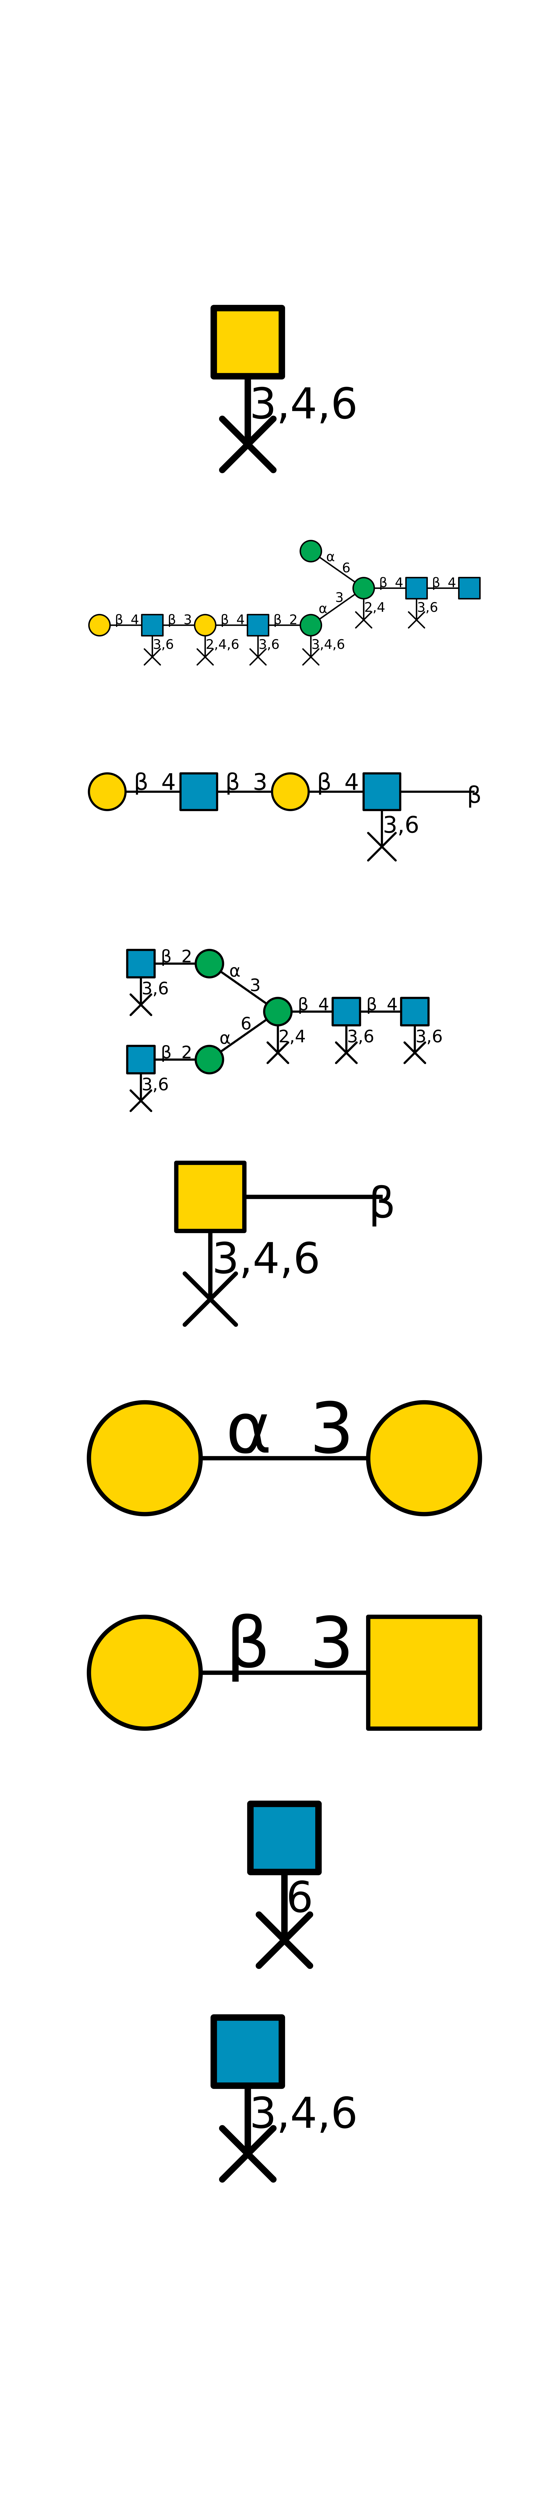 <?xml version="1.0" encoding="utf-8" standalone="no"?>
<!DOCTYPE svg PUBLIC "-//W3C//DTD SVG 1.1//EN"
  "http://www.w3.org/Graphics/SVG/1.1/DTD/svg11.dtd">
<!-- Created with matplotlib (http://matplotlib.org/) -->
<svg height="648pt" version="1.1" viewBox="0 0 144 648" width="144pt" xmlns="http://www.w3.org/2000/svg" xmlns:xlink="http://www.w3.org/1999/xlink">
 <defs>
  <style type="text/css">
*{stroke-linecap:butt;stroke-linejoin:round;}
  </style>
 </defs>
 <g id="figure_1">
  <g id="patch_1">
   <path d="M 0 648 
L 144 648 
L 144 0 
L 0 0 
z
" style="fill:#ffffff;"/>
  </g>
  <g id="axes_1">
   <g id="line2d_1">
    <path clip-path="url(#p2801a7d12d)" d="M 64.296 88.691 
L 64.296 115.192 
" style="fill:none;stroke:#000000;stroke-linecap:square;stroke-width:1.674;"/>
   </g>
   <g id="patch_2">
    <path clip-path="url(#p2801a7d12d)" d="M 69.218 104.107 
Q 70 104.274 70.438 104.804 
Q 70.878 105.332 70.878 106.108 
Q 70.878 107.299 70.058 107.952 
Q 69.239 108.605 67.729 108.605 
Q 67.224 108.605 66.687 108.505 
Q 66.151 108.404 65.579 108.204 
L 65.579 107.154 
Q 66.031 107.418 66.57 107.552 
Q 67.11 107.687 67.698 107.687 
Q 68.721 107.687 69.258 107.283 
Q 69.794 106.879 69.794 106.108 
Q 69.794 105.396 69.296 104.995 
Q 68.797 104.593 67.909 104.593 
L 66.97 104.593 
L 66.97 103.698 
L 67.952 103.698 
Q 68.754 103.698 69.18 103.377 
Q 69.606 103.056 69.606 102.452 
Q 69.606 101.833 69.166 101.502 
Q 68.728 101.169 67.909 101.169 
Q 67.46 101.169 66.948 101.267 
Q 66.435 101.364 65.821 101.567 
L 65.821 100.598 
Q 66.442 100.425 66.984 100.339 
Q 67.526 100.252 68.005 100.252 
Q 69.246 100.252 69.967 100.817 
Q 70.69 101.379 70.69 102.338 
Q 70.69 103.008 70.307 103.468 
Q 69.924 103.929 69.218 104.107 
z
M 73.057 107.078 
L 74.194 107.078 
L 74.194 108.006 
L 73.31 109.731 
L 72.615 109.731 
L 73.057 108.006 
z
M 79.446 101.346 
L 76.696 105.644 
L 79.446 105.644 
z
M 79.16 100.397 
L 80.529 100.397 
L 80.529 105.644 
L 81.678 105.644 
L 81.678 106.55 
L 80.529 106.55 
L 80.529 108.448 
L 79.446 108.448 
L 79.446 106.55 
L 75.813 106.55 
L 75.813 105.499 
z
M 83.592 107.078 
L 84.729 107.078 
L 84.729 108.006 
L 83.845 109.731 
L 83.15 109.731 
L 83.592 108.006 
z
M 89.453 103.989 
Q 88.72 103.989 88.29 104.492 
Q 87.862 104.992 87.862 105.865 
Q 87.862 106.733 88.29 107.238 
Q 88.72 107.742 89.453 107.742 
Q 90.186 107.742 90.614 107.238 
Q 91.042 106.733 91.042 105.865 
Q 91.042 104.992 90.614 104.492 
Q 90.186 103.989 89.453 103.989 
z
M 91.615 100.575 
L 91.615 101.567 
Q 91.204 101.374 90.787 101.272 
Q 90.369 101.169 89.959 101.169 
Q 88.88 101.169 88.311 101.897 
Q 87.743 102.625 87.662 104.096 
Q 87.98 103.627 88.459 103.377 
Q 88.941 103.127 89.517 103.127 
Q 90.73 103.127 91.434 103.864 
Q 92.138 104.598 92.138 105.865 
Q 92.138 107.105 91.404 107.856 
Q 90.671 108.605 89.453 108.605 
Q 88.056 108.605 87.317 107.535 
Q 86.579 106.463 86.579 104.431 
Q 86.579 102.523 87.484 101.388 
Q 88.39 100.252 89.915 100.252 
Q 90.326 100.252 90.744 100.334 
Q 91.161 100.415 91.615 100.575 
z
"/>
   </g>
   <g id="patch_3">
    <path clip-path="url(#p2801a7d12d)" d="M 73.129 79.858 
L 73.129 97.525 
L 55.462 97.525 
L 55.462 79.858 
L 73.129 79.858 
z
" style="fill:#ffd400;stroke:#000000;stroke-linejoin:miter;stroke-width:1.674;"/>
   </g>
   <g id="patch_4">
    <path clip-path="url(#p2801a7d12d)" d="M 70.921 108.567 
L 57.671 121.817 
z
" style="fill:#ffffff;stroke:#000000;stroke-linejoin:miter;stroke-width:1.674;"/>
   </g>
   <g id="patch_5">
    <path clip-path="url(#p2801a7d12d)" d="M 57.671 108.567 
L 70.921 121.817 
z
" style="fill:#ffffff;stroke:#000000;stroke-linejoin:miter;stroke-width:1.674;"/>
   </g>
  </g>
  <g id="axes_2">
   <g id="line2d_2">
    <path clip-path="url(#pc3dbab1817)" d="M 80.655 162.05 
L 80.655 170.276 
" style="fill:none;stroke:#000000;stroke-linecap:square;stroke-width:0.372;"/>
   </g>
   <g id="line2d_3">
    <path clip-path="url(#pc3dbab1817)" d="M 80.655 162.05 
L 66.945 162.05 
" style="fill:none;stroke:#000000;stroke-linecap:square;stroke-width:0.372;"/>
   </g>
   <g id="line2d_4">
    <path clip-path="url(#pc3dbab1817)" d="M 66.945 162.05 
L 53.235 162.05 
" style="fill:none;stroke:#000000;stroke-linecap:square;stroke-width:0.372;"/>
   </g>
   <g id="line2d_5">
    <path clip-path="url(#pc3dbab1817)" d="M 66.945 162.05 
L 66.945 170.276 
" style="fill:none;stroke:#000000;stroke-linecap:square;stroke-width:0.372;"/>
   </g>
   <g id="line2d_6">
    <path clip-path="url(#pc3dbab1817)" d="M 53.235 162.05 
L 39.525 162.05 
" style="fill:none;stroke:#000000;stroke-linecap:square;stroke-width:0.372;"/>
   </g>
   <g id="line2d_7">
    <path clip-path="url(#pc3dbab1817)" d="M 53.235 162.05 
L 53.235 170.276 
" style="fill:none;stroke:#000000;stroke-linecap:square;stroke-width:0.372;"/>
   </g>
   <g id="line2d_8">
    <path clip-path="url(#pc3dbab1817)" d="M 39.525 162.05 
L 25.815 162.05 
" style="fill:none;stroke:#000000;stroke-linecap:square;stroke-width:0.372;"/>
   </g>
   <g id="line2d_9">
    <path clip-path="url(#pc3dbab1817)" d="M 39.525 162.05 
L 39.525 170.276 
" style="fill:none;stroke:#000000;stroke-linecap:square;stroke-width:0.372;"/>
   </g>
   <g id="line2d_10">
    <path clip-path="url(#pc3dbab1817)" d="M 94.365 152.453 
L 80.655 162.05 
" style="fill:none;stroke:#000000;stroke-linecap:square;stroke-width:0.372;"/>
   </g>
   <g id="line2d_11">
    <path clip-path="url(#pc3dbab1817)" d="M 94.365 152.453 
L 80.655 142.856 
" style="fill:none;stroke:#000000;stroke-linecap:square;stroke-width:0.372;"/>
   </g>
   <g id="line2d_12">
    <path clip-path="url(#pc3dbab1817)" d="M 94.365 152.453 
L 94.365 160.679 
" style="fill:none;stroke:#000000;stroke-linecap:square;stroke-width:0.372;"/>
   </g>
   <g id="line2d_13">
    <path clip-path="url(#pc3dbab1817)" d="M 108.075 152.453 
L 94.365 152.453 
" style="fill:none;stroke:#000000;stroke-linecap:square;stroke-width:0.372;"/>
   </g>
   <g id="line2d_14">
    <path clip-path="url(#pc3dbab1817)" d="M 108.075 152.453 
L 108.075 160.679 
" style="fill:none;stroke:#000000;stroke-linecap:square;stroke-width:0.372;"/>
   </g>
   <g id="line2d_15">
    <path clip-path="url(#pc3dbab1817)" d="M 121.785 152.453 
L 108.075 152.453 
" style="fill:none;stroke:#000000;stroke-linecap:square;stroke-width:0.372;"/>
   </g>
   <g id="patch_6">
    <path clip-path="url(#pc3dbab1817)" d="M 82.183 166.835 
Q 82.426 166.887 82.562 167.051 
Q 82.698 167.215 82.698 167.456 
Q 82.698 167.826 82.444 168.029 
Q 82.189 168.231 81.721 168.231 
Q 81.564 168.231 81.397 168.2 
Q 81.231 168.169 81.053 168.107 
L 81.053 167.781 
Q 81.194 167.863 81.361 167.904 
Q 81.529 167.946 81.711 167.946 
Q 82.029 167.946 82.195 167.821 
Q 82.362 167.696 82.362 167.456 
Q 82.362 167.235 82.207 167.111 
Q 82.052 166.986 81.776 166.986 
L 81.485 166.986 
L 81.485 166.708 
L 81.79 166.708 
Q 82.039 166.708 82.171 166.608 
Q 82.303 166.509 82.303 166.321 
Q 82.303 166.129 82.167 166.026 
Q 82.031 165.923 81.776 165.923 
Q 81.637 165.923 81.478 165.953 
Q 81.319 165.983 81.128 166.047 
L 81.128 165.746 
Q 81.321 165.692 81.489 165.665 
Q 81.658 165.639 81.806 165.639 
Q 82.192 165.639 82.415 165.814 
Q 82.64 165.988 82.64 166.286 
Q 82.64 166.494 82.521 166.637 
Q 82.402 166.78 82.183 166.835 
z
M 83.374 167.757 
L 83.727 167.757 
L 83.727 168.045 
L 83.453 168.581 
L 83.237 168.581 
L 83.374 168.045 
z
M 85.358 165.978 
L 84.504 167.312 
L 85.358 167.312 
z
M 85.269 165.684 
L 85.694 165.684 
L 85.694 167.312 
L 86.051 167.312 
L 86.051 167.593 
L 85.694 167.593 
L 85.694 168.182 
L 85.358 168.182 
L 85.358 167.593 
L 84.23 167.593 
L 84.23 167.267 
z
M 86.645 167.757 
L 86.998 167.757 
L 86.998 168.045 
L 86.723 168.581 
L 86.508 168.581 
L 86.645 168.045 
z
M 88.464 166.799 
Q 88.237 166.799 88.103 166.954 
Q 87.97 167.11 87.97 167.381 
Q 87.97 167.65 88.103 167.807 
Q 88.237 167.963 88.464 167.963 
Q 88.692 167.963 88.825 167.807 
Q 88.957 167.65 88.957 167.381 
Q 88.957 167.11 88.825 166.954 
Q 88.692 166.799 88.464 166.799 
z
M 89.135 165.739 
L 89.135 166.047 
Q 89.008 165.987 88.878 165.955 
Q 88.749 165.923 88.621 165.923 
Q 88.286 165.923 88.11 166.149 
Q 87.933 166.375 87.908 166.832 
Q 88.007 166.686 88.156 166.608 
Q 88.305 166.531 88.484 166.531 
Q 88.86 166.531 89.079 166.759 
Q 89.297 166.988 89.297 167.381 
Q 89.297 167.766 89.07 167.999 
Q 88.842 168.231 88.464 168.231 
Q 88.03 168.231 87.801 167.899 
Q 87.572 167.566 87.572 166.936 
Q 87.572 166.343 87.853 165.991 
Q 88.134 165.639 88.608 165.639 
Q 88.735 165.639 88.865 165.664 
Q 88.994 165.689 89.135 165.739 
z
"/>
   </g>
   <g id="patch_7">
    <path clip-path="url(#pc3dbab1817)" d="M 71.552 161.66 
L 71.552 162.488 
L 71.242 162.488 
L 71.242 159.913 
Q 71.242 159.15 71.955 159.15 
Q 72.682 159.15 72.682 159.794 
Q 72.682 160.252 72.394 160.42 
Q 72.862 160.571 72.862 161.017 
Q 72.862 161.811 72.056 161.811 
Q 71.701 161.811 71.552 161.66 
z
M 71.552 161.258 
Q 71.738 161.548 72.067 161.548 
Q 72.549 161.548 72.549 161.023 
Q 72.549 160.55 71.773 160.587 
L 71.773 160.303 
Q 72.38 160.303 72.38 159.767 
Q 72.38 159.401 71.989 159.401 
Q 71.552 159.401 71.552 159.923 
z
"/>
   </g>
   <g id="patch_8">
    <path clip-path="url(#pc3dbab1817)" d="M 75.692 161.491 
L 76.871 161.491 
L 76.871 161.776 
L 75.285 161.776 
L 75.285 161.491 
Q 75.477 161.292 75.809 160.957 
Q 76.142 160.621 76.227 160.523 
Q 76.389 160.341 76.454 160.215 
Q 76.518 160.089 76.518 159.967 
Q 76.518 159.767 76.379 159.642 
Q 76.239 159.516 76.014 159.516 
Q 75.855 159.516 75.679 159.571 
Q 75.503 159.626 75.302 159.739 
L 75.302 159.397 
Q 75.506 159.315 75.683 159.274 
Q 75.861 159.232 76.008 159.232 
Q 76.396 159.232 76.627 159.426 
Q 76.858 159.62 76.858 159.945 
Q 76.858 160.099 76.8 160.237 
Q 76.743 160.375 76.59 160.562 
Q 76.548 160.611 76.324 160.843 
Q 76.1 161.075 75.692 161.491 
z
"/>
   </g>
   <g id="patch_9">
    <path clip-path="url(#pc3dbab1817)" d="M 57.842 161.66 
L 57.842 162.488 
L 57.532 162.488 
L 57.532 159.913 
Q 57.532 159.15 58.245 159.15 
Q 58.972 159.15 58.972 159.794 
Q 58.972 160.252 58.684 160.42 
Q 59.152 160.571 59.152 161.017 
Q 59.152 161.811 58.346 161.811 
Q 57.991 161.811 57.842 161.66 
z
M 57.842 161.258 
Q 58.028 161.548 58.357 161.548 
Q 58.839 161.548 58.839 161.023 
Q 58.839 160.55 58.063 160.587 
L 58.063 160.303 
Q 58.67 160.303 58.67 159.767 
Q 58.67 159.401 58.279 159.401 
Q 57.842 159.401 57.842 159.923 
z
"/>
   </g>
   <g id="patch_10">
    <path clip-path="url(#pc3dbab1817)" d="M 62.619 159.571 
L 61.766 160.905 
L 62.619 160.905 
z
M 62.53 159.277 
L 62.956 159.277 
L 62.956 160.905 
L 63.312 160.905 
L 63.312 161.186 
L 62.956 161.186 
L 62.956 161.776 
L 62.619 161.776 
L 62.619 161.186 
L 61.491 161.186 
L 61.491 160.86 
z
"/>
   </g>
   <g id="patch_11">
    <path clip-path="url(#pc3dbab1817)" d="M 68.473 166.835 
Q 68.715 166.887 68.852 167.051 
Q 68.988 167.215 68.988 167.456 
Q 68.988 167.826 68.734 168.029 
Q 68.479 168.231 68.011 168.231 
Q 67.854 168.231 67.687 168.2 
Q 67.521 168.169 67.343 168.107 
L 67.343 167.781 
Q 67.484 167.863 67.651 167.904 
Q 67.818 167.946 68.001 167.946 
Q 68.319 167.946 68.485 167.821 
Q 68.652 167.696 68.652 167.456 
Q 68.652 167.235 68.497 167.111 
Q 68.342 166.986 68.066 166.986 
L 67.775 166.986 
L 67.775 166.708 
L 68.08 166.708 
Q 68.329 166.708 68.461 166.608 
Q 68.593 166.509 68.593 166.321 
Q 68.593 166.129 68.457 166.026 
Q 68.321 165.923 68.066 165.923 
Q 67.927 165.923 67.768 165.953 
Q 67.609 165.983 67.418 166.047 
L 67.418 165.746 
Q 67.611 165.692 67.779 165.665 
Q 67.948 165.639 68.096 165.639 
Q 68.481 165.639 68.705 165.814 
Q 68.93 165.988 68.93 166.286 
Q 68.93 166.494 68.811 166.637 
Q 68.692 166.78 68.473 166.835 
z
M 69.664 167.757 
L 70.017 167.757 
L 70.017 168.045 
L 69.743 168.581 
L 69.527 168.581 
L 69.664 168.045 
z
M 71.484 166.799 
Q 71.256 166.799 71.123 166.954 
Q 70.99 167.11 70.99 167.381 
Q 70.99 167.65 71.123 167.807 
Q 71.256 167.963 71.484 167.963 
Q 71.711 167.963 71.844 167.807 
Q 71.977 167.65 71.977 167.381 
Q 71.977 167.11 71.844 166.954 
Q 71.711 166.799 71.484 166.799 
z
M 72.155 165.739 
L 72.155 166.047 
Q 72.027 165.987 71.898 165.955 
Q 71.768 165.923 71.641 165.923 
Q 71.306 165.923 71.129 166.149 
Q 70.953 166.375 70.928 166.832 
Q 71.027 166.686 71.175 166.608 
Q 71.325 166.531 71.504 166.531 
Q 71.88 166.531 72.099 166.759 
Q 72.317 166.988 72.317 167.381 
Q 72.317 167.766 72.09 167.999 
Q 71.862 168.231 71.484 168.231 
Q 71.05 168.231 70.821 167.899 
Q 70.592 167.566 70.592 166.936 
Q 70.592 166.343 70.873 165.991 
Q 71.154 165.639 71.627 165.639 
Q 71.755 165.639 71.884 165.664 
Q 72.014 165.689 72.155 165.739 
z
"/>
   </g>
   <g id="patch_12">
    <path clip-path="url(#pc3dbab1817)" d="M 44.132 161.66 
L 44.132 162.488 
L 43.822 162.488 
L 43.822 159.913 
Q 43.822 159.15 44.535 159.15 
Q 45.262 159.15 45.262 159.794 
Q 45.262 160.252 44.973 160.42 
Q 45.442 160.571 45.442 161.017 
Q 45.442 161.811 44.636 161.811 
Q 44.28 161.811 44.132 161.66 
z
M 44.132 161.258 
Q 44.317 161.548 44.647 161.548 
Q 45.129 161.548 45.129 161.023 
Q 45.129 160.55 44.353 160.587 
L 44.353 160.303 
Q 44.96 160.303 44.96 159.767 
Q 44.96 159.401 44.569 159.401 
Q 44.132 159.401 44.132 159.923 
z
"/>
   </g>
   <g id="patch_13">
    <path clip-path="url(#pc3dbab1817)" d="M 49.005 160.428 
Q 49.247 160.48 49.383 160.645 
Q 49.52 160.808 49.52 161.049 
Q 49.52 161.419 49.265 161.622 
Q 49.011 161.824 48.542 161.824 
Q 48.385 161.824 48.219 161.793 
Q 48.052 161.762 47.875 161.7 
L 47.875 161.374 
Q 48.015 161.456 48.183 161.498 
Q 48.35 161.539 48.533 161.539 
Q 48.85 161.539 49.017 161.414 
Q 49.183 161.289 49.183 161.049 
Q 49.183 160.828 49.029 160.704 
Q 48.874 160.579 48.598 160.579 
L 48.307 160.579 
L 48.307 160.301 
L 48.611 160.301 
Q 48.861 160.301 48.993 160.202 
Q 49.125 160.102 49.125 159.915 
Q 49.125 159.722 48.989 159.619 
Q 48.852 159.516 48.598 159.516 
Q 48.459 159.516 48.3 159.547 
Q 48.141 159.577 47.95 159.64 
L 47.95 159.339 
Q 48.143 159.285 48.311 159.259 
Q 48.479 159.232 48.628 159.232 
Q 49.013 159.232 49.237 159.407 
Q 49.461 159.581 49.461 159.879 
Q 49.461 160.087 49.343 160.23 
Q 49.224 160.373 49.005 160.428 
z
"/>
   </g>
   <g id="patch_14">
    <path clip-path="url(#pc3dbab1817)" d="M 54.03 167.898 
L 55.209 167.898 
L 55.209 168.182 
L 53.623 168.182 
L 53.623 167.898 
Q 53.815 167.699 54.147 167.364 
Q 54.48 167.028 54.565 166.93 
Q 54.727 166.748 54.792 166.622 
Q 54.857 166.495 54.857 166.373 
Q 54.857 166.174 54.717 166.049 
Q 54.577 165.923 54.353 165.923 
Q 54.194 165.923 54.017 165.978 
Q 53.841 166.033 53.64 166.146 
L 53.64 165.804 
Q 53.844 165.722 54.021 165.68 
Q 54.199 165.639 54.346 165.639 
Q 54.734 165.639 54.965 165.833 
Q 55.196 166.027 55.196 166.351 
Q 55.196 166.506 55.138 166.644 
Q 55.081 166.781 54.928 166.969 
Q 54.887 167.018 54.662 167.249 
Q 54.438 167.481 54.03 167.898 
z
M 55.954 167.757 
L 56.307 167.757 
L 56.307 168.045 
L 56.033 168.581 
L 55.817 168.581 
L 55.954 168.045 
z
M 57.938 165.978 
L 57.084 167.312 
L 57.938 167.312 
z
M 57.849 165.684 
L 58.274 165.684 
L 58.274 167.312 
L 58.631 167.312 
L 58.631 167.593 
L 58.274 167.593 
L 58.274 168.182 
L 57.938 168.182 
L 57.938 167.593 
L 56.81 167.593 
L 56.81 167.267 
z
M 59.225 167.757 
L 59.577 167.757 
L 59.577 168.045 
L 59.303 168.581 
L 59.087 168.581 
L 59.225 168.045 
z
M 61.044 166.799 
Q 60.816 166.799 60.683 166.954 
Q 60.55 167.11 60.55 167.381 
Q 60.55 167.65 60.683 167.807 
Q 60.816 167.963 61.044 167.963 
Q 61.272 167.963 61.404 167.807 
Q 61.537 167.65 61.537 167.381 
Q 61.537 167.11 61.404 166.954 
Q 61.272 166.799 61.044 166.799 
z
M 61.715 165.739 
L 61.715 166.047 
Q 61.588 165.987 61.458 165.955 
Q 61.328 165.923 61.201 165.923 
Q 60.866 165.923 60.689 166.149 
Q 60.513 166.375 60.488 166.832 
Q 60.587 166.686 60.736 166.608 
Q 60.885 166.531 61.064 166.531 
Q 61.44 166.531 61.659 166.759 
Q 61.877 166.988 61.877 167.381 
Q 61.877 167.766 61.65 167.999 
Q 61.422 168.231 61.044 168.231 
Q 60.61 168.231 60.381 167.899 
Q 60.152 167.566 60.152 166.936 
Q 60.152 166.343 60.433 165.991 
Q 60.714 165.639 61.188 165.639 
Q 61.315 165.639 61.445 165.664 
Q 61.574 165.689 61.715 165.739 
z
"/>
   </g>
   <g id="patch_15">
    <path clip-path="url(#pc3dbab1817)" d="M 30.422 161.66 
L 30.422 162.488 
L 30.112 162.488 
L 30.112 159.913 
Q 30.112 159.15 30.825 159.15 
Q 31.552 159.15 31.552 159.794 
Q 31.552 160.252 31.263 160.42 
Q 31.732 160.571 31.732 161.017 
Q 31.732 161.811 30.925 161.811 
Q 30.57 161.811 30.422 161.66 
z
M 30.422 161.258 
Q 30.607 161.548 30.937 161.548 
Q 31.419 161.548 31.419 161.023 
Q 31.419 160.55 30.643 160.587 
L 30.643 160.303 
Q 31.25 160.303 31.25 159.767 
Q 31.25 159.401 30.859 159.401 
Q 30.422 159.401 30.422 159.923 
z
"/>
   </g>
   <g id="patch_16">
    <path clip-path="url(#pc3dbab1817)" d="M 35.199 159.571 
L 34.346 160.905 
L 35.199 160.905 
z
M 35.11 159.277 
L 35.536 159.277 
L 35.536 160.905 
L 35.892 160.905 
L 35.892 161.186 
L 35.536 161.186 
L 35.536 161.776 
L 35.199 161.776 
L 35.199 161.186 
L 34.071 161.186 
L 34.071 160.86 
z
"/>
   </g>
   <g id="patch_17">
    <path clip-path="url(#pc3dbab1817)" d="M 41.053 166.835 
Q 41.295 166.887 41.431 167.051 
Q 41.568 167.215 41.568 167.456 
Q 41.568 167.826 41.314 168.029 
Q 41.059 168.231 40.591 168.231 
Q 40.434 168.231 40.267 168.2 
Q 40.101 168.169 39.923 168.107 
L 39.923 167.781 
Q 40.064 167.863 40.231 167.904 
Q 40.398 167.946 40.581 167.946 
Q 40.899 167.946 41.065 167.821 
Q 41.232 167.696 41.232 167.456 
Q 41.232 167.235 41.077 167.111 
Q 40.922 166.986 40.646 166.986 
L 40.355 166.986 
L 40.355 166.708 
L 40.66 166.708 
Q 40.909 166.708 41.041 166.608 
Q 41.173 166.509 41.173 166.321 
Q 41.173 166.129 41.037 166.026 
Q 40.901 165.923 40.646 165.923 
Q 40.507 165.923 40.348 165.953 
Q 40.189 165.983 39.998 166.047 
L 39.998 165.746 
Q 40.191 165.692 40.359 165.665 
Q 40.527 165.639 40.676 165.639 
Q 41.061 165.639 41.285 165.814 
Q 41.51 165.988 41.51 166.286 
Q 41.51 166.494 41.391 166.637 
Q 41.272 166.78 41.053 166.835 
z
M 42.244 167.757 
L 42.597 167.757 
L 42.597 168.045 
L 42.323 168.581 
L 42.107 168.581 
L 42.244 168.045 
z
M 44.064 166.799 
Q 43.836 166.799 43.703 166.954 
Q 43.57 167.11 43.57 167.381 
Q 43.57 167.65 43.703 167.807 
Q 43.836 167.963 44.064 167.963 
Q 44.291 167.963 44.424 167.807 
Q 44.557 167.65 44.557 167.381 
Q 44.557 167.11 44.424 166.954 
Q 44.291 166.799 44.064 166.799 
z
M 44.735 165.739 
L 44.735 166.047 
Q 44.607 165.987 44.478 165.955 
Q 44.348 165.923 44.221 165.923 
Q 43.886 165.923 43.709 166.149 
Q 43.533 166.375 43.508 166.832 
Q 43.606 166.686 43.755 166.608 
Q 43.905 166.531 44.084 166.531 
Q 44.46 166.531 44.679 166.759 
Q 44.897 166.988 44.897 167.381 
Q 44.897 167.766 44.669 167.999 
Q 44.442 168.231 44.064 168.231 
Q 43.63 168.231 43.401 167.899 
Q 43.172 167.566 43.172 166.936 
Q 43.172 166.343 43.453 165.991 
Q 43.734 165.639 44.207 165.639 
Q 44.335 165.639 44.464 165.664 
Q 44.594 165.689 44.735 165.739 
z
"/>
   </g>
   <g id="patch_18">
    <path clip-path="url(#pc3dbab1817)" d="M 84.088 158.025 
L 84.015 157.638 
Q 83.94 157.241 83.641 157.241 
Q 83.417 157.241 83.315 157.425 
Q 83.186 157.656 83.186 157.961 
Q 83.186 158.329 83.312 158.505 
Q 83.439 158.684 83.641 158.684 
Q 83.866 158.684 83.986 158.327 
z
M 84.261 157.513 
L 84.426 157.022 
L 84.701 157.022 
L 84.358 158.038 
L 84.425 158.404 
Q 84.44 158.486 84.498 158.555 
Q 84.567 158.635 84.621 158.635 
L 84.768 158.635 
L 84.768 158.896 
L 84.584 158.896 
Q 84.426 158.896 84.286 158.756 
Q 84.217 158.685 84.189 158.538 
Q 84.112 158.724 83.955 158.87 
Q 83.881 158.938 83.641 158.938 
Q 83.248 158.938 83.058 158.684 
Q 82.862 158.421 82.862 157.961 
Q 82.862 157.469 83.074 157.238 
Q 83.31 156.98 83.641 156.98 
Q 84.162 156.98 84.261 157.513 
z
"/>
   </g>
   <g id="patch_19">
    <path clip-path="url(#pc3dbab1817)" d="M 88.366 154.67 
Q 88.608 154.722 88.745 154.886 
Q 88.881 155.05 88.881 155.291 
Q 88.881 155.661 88.627 155.864 
Q 88.372 156.066 87.904 156.066 
Q 87.747 156.066 87.58 156.035 
Q 87.414 156.004 87.236 155.942 
L 87.236 155.616 
Q 87.377 155.698 87.544 155.739 
Q 87.711 155.781 87.894 155.781 
Q 88.212 155.781 88.378 155.656 
Q 88.545 155.531 88.545 155.291 
Q 88.545 155.07 88.39 154.946 
Q 88.235 154.821 87.959 154.821 
L 87.668 154.821 
L 87.668 154.543 
L 87.973 154.543 
Q 88.222 154.543 88.354 154.443 
Q 88.486 154.344 88.486 154.156 
Q 88.486 153.964 88.35 153.861 
Q 88.214 153.758 87.959 153.758 
Q 87.82 153.758 87.661 153.788 
Q 87.502 153.818 87.311 153.882 
L 87.311 153.581 
Q 87.504 153.527 87.672 153.5 
Q 87.841 153.474 87.989 153.474 
Q 88.374 153.474 88.598 153.649 
Q 88.823 153.823 88.823 154.121 
Q 88.823 154.329 88.704 154.472 
Q 88.585 154.615 88.366 154.67 
z
"/>
   </g>
   <g id="patch_20">
    <path clip-path="url(#pc3dbab1817)" d="M 86.047 144.589 
L 85.973 144.202 
Q 85.898 143.805 85.6 143.805 
Q 85.376 143.805 85.274 143.989 
Q 85.145 144.22 85.145 144.525 
Q 85.145 144.893 85.27 145.069 
Q 85.397 145.248 85.6 145.248 
Q 85.824 145.248 85.945 144.891 
z
M 86.219 144.077 
L 86.385 143.586 
L 86.66 143.586 
L 86.316 144.602 
L 86.383 144.968 
Q 86.398 145.05 86.457 145.119 
Q 86.526 145.199 86.579 145.199 
L 86.727 145.199 
L 86.727 145.461 
L 86.542 145.461 
Q 86.385 145.461 86.245 145.32 
Q 86.175 145.25 86.147 145.102 
Q 86.071 145.288 85.913 145.434 
Q 85.839 145.502 85.6 145.502 
Q 85.207 145.502 85.016 145.248 
Q 84.82 144.985 84.82 144.525 
Q 84.82 144.033 85.033 143.802 
Q 85.269 143.544 85.6 143.544 
Q 86.12 143.544 86.219 144.077 
z
"/>
   </g>
   <g id="patch_21">
    <path clip-path="url(#pc3dbab1817)" d="M 89.876 146.956 
Q 89.648 146.956 89.515 147.112 
Q 89.382 147.267 89.382 147.538 
Q 89.382 147.807 89.515 147.964 
Q 89.648 148.121 89.876 148.121 
Q 90.103 148.121 90.236 147.964 
Q 90.369 147.807 90.369 147.538 
Q 90.369 147.267 90.236 147.112 
Q 90.103 146.956 89.876 146.956 
z
M 90.547 145.896 
L 90.547 146.204 
Q 90.419 146.144 90.29 146.112 
Q 90.16 146.08 90.033 146.08 
Q 89.698 146.08 89.521 146.306 
Q 89.345 146.532 89.32 146.989 
Q 89.418 146.843 89.567 146.766 
Q 89.717 146.688 89.895 146.688 
Q 90.272 146.688 90.49 146.917 
Q 90.709 147.145 90.709 147.538 
Q 90.709 147.923 90.481 148.156 
Q 90.254 148.388 89.876 148.388 
Q 89.442 148.388 89.213 148.056 
Q 88.983 147.724 88.983 147.093 
Q 88.983 146.501 89.265 146.148 
Q 89.546 145.796 90.019 145.796 
Q 90.147 145.796 90.276 145.821 
Q 90.406 145.846 90.547 145.896 
z
"/>
   </g>
   <g id="patch_22">
    <path clip-path="url(#pc3dbab1817)" d="M 95.16 158.301 
L 96.34 158.301 
L 96.34 158.585 
L 94.753 158.585 
L 94.753 158.301 
Q 94.946 158.102 95.278 157.766 
Q 95.61 157.431 95.695 157.333 
Q 95.858 157.151 95.922 157.025 
Q 95.987 156.898 95.987 156.776 
Q 95.987 156.577 95.847 156.452 
Q 95.707 156.326 95.483 156.326 
Q 95.324 156.326 95.147 156.381 
Q 94.971 156.436 94.77 156.549 
L 94.77 156.207 
Q 94.974 156.125 95.151 156.083 
Q 95.329 156.041 95.476 156.041 
Q 95.865 156.041 96.095 156.236 
Q 96.326 156.43 96.326 156.754 
Q 96.326 156.909 96.268 157.047 
Q 96.211 157.184 96.059 157.372 
Q 96.017 157.421 95.792 157.652 
Q 95.568 157.884 95.16 158.301 
z
M 97.085 158.16 
L 97.437 158.16 
L 97.437 158.448 
L 97.163 158.984 
L 96.947 158.984 
L 97.085 158.448 
z
M 99.068 156.381 
L 98.214 157.715 
L 99.068 157.715 
z
M 98.979 156.086 
L 99.404 156.086 
L 99.404 157.715 
L 99.761 157.715 
L 99.761 157.996 
L 99.404 157.996 
L 99.404 158.585 
L 99.068 158.585 
L 99.068 157.996 
L 97.94 157.996 
L 97.94 157.67 
z
"/>
   </g>
   <g id="patch_23">
    <path clip-path="url(#pc3dbab1817)" d="M 98.972 152.063 
L 98.972 152.891 
L 98.662 152.891 
L 98.662 150.316 
Q 98.662 149.553 99.375 149.553 
Q 100.102 149.553 100.102 150.197 
Q 100.102 150.655 99.814 150.823 
Q 100.282 150.974 100.282 151.42 
Q 100.282 152.214 99.476 152.214 
Q 99.121 152.214 98.972 152.063 
z
M 98.972 151.661 
Q 99.158 151.951 99.488 151.951 
Q 99.97 151.951 99.97 151.426 
Q 99.97 150.953 99.193 150.99 
L 99.193 150.706 
Q 99.8 150.706 99.8 150.17 
Q 99.8 149.804 99.409 149.804 
Q 98.972 149.804 98.972 150.326 
z
"/>
   </g>
   <g id="patch_24">
    <path clip-path="url(#pc3dbab1817)" d="M 103.75 149.974 
L 102.896 151.308 
L 103.75 151.308 
z
M 103.661 149.68 
L 104.086 149.68 
L 104.086 151.308 
L 104.443 151.308 
L 104.443 151.589 
L 104.086 151.589 
L 104.086 152.179 
L 103.75 152.179 
L 103.75 151.589 
L 102.622 151.589 
L 102.622 151.263 
z
"/>
   </g>
   <g id="patch_25">
    <path clip-path="url(#pc3dbab1817)" d="M 109.603 157.238 
Q 109.846 157.29 109.982 157.454 
Q 110.118 157.618 110.118 157.859 
Q 110.118 158.229 109.864 158.432 
Q 109.61 158.634 109.141 158.634 
Q 108.984 158.634 108.817 158.603 
Q 108.651 158.572 108.474 158.51 
L 108.474 158.184 
Q 108.614 158.266 108.781 158.307 
Q 108.949 158.349 109.131 158.349 
Q 109.449 158.349 109.615 158.224 
Q 109.782 158.099 109.782 157.859 
Q 109.782 157.638 109.627 157.514 
Q 109.472 157.389 109.197 157.389 
L 108.905 157.389 
L 108.905 157.111 
L 109.21 157.111 
Q 109.459 157.111 109.591 157.011 
Q 109.724 156.912 109.724 156.724 
Q 109.724 156.532 109.587 156.429 
Q 109.451 156.326 109.197 156.326 
Q 109.057 156.326 108.898 156.356 
Q 108.739 156.386 108.549 156.45 
L 108.549 156.149 
Q 108.741 156.095 108.91 156.068 
Q 109.078 156.041 109.227 156.041 
Q 109.612 156.041 109.836 156.217 
Q 110.06 156.391 110.06 156.689 
Q 110.06 156.897 109.941 157.04 
Q 109.822 157.183 109.603 157.238 
z
M 110.795 158.16 
L 111.148 158.16 
L 111.148 158.448 
L 110.873 158.984 
L 110.658 158.984 
L 110.795 158.448 
z
M 112.614 157.201 
Q 112.386 157.201 112.253 157.357 
Q 112.12 157.513 112.12 157.784 
Q 112.12 158.053 112.253 158.21 
Q 112.386 158.366 112.614 158.366 
Q 112.842 158.366 112.975 158.21 
Q 113.107 158.053 113.107 157.784 
Q 113.107 157.513 112.975 157.357 
Q 112.842 157.201 112.614 157.201 
z
M 113.285 156.142 
L 113.285 156.45 
Q 113.158 156.39 113.028 156.358 
Q 112.898 156.326 112.771 156.326 
Q 112.436 156.326 112.26 156.552 
Q 112.083 156.778 112.058 157.235 
Q 112.157 157.089 112.306 157.011 
Q 112.455 156.934 112.634 156.934 
Q 113.01 156.934 113.229 157.162 
Q 113.447 157.391 113.447 157.784 
Q 113.447 158.169 113.22 158.402 
Q 112.992 158.634 112.614 158.634 
Q 112.18 158.634 111.951 158.302 
Q 111.722 157.969 111.722 157.339 
Q 111.722 156.746 112.003 156.394 
Q 112.284 156.041 112.758 156.041 
Q 112.885 156.041 113.015 156.067 
Q 113.144 156.092 113.285 156.142 
z
"/>
   </g>
   <g id="patch_26">
    <path clip-path="url(#pc3dbab1817)" d="M 112.682 152.063 
L 112.682 152.891 
L 112.372 152.891 
L 112.372 150.316 
Q 112.372 149.553 113.085 149.553 
Q 113.812 149.553 113.812 150.197 
Q 113.812 150.655 113.524 150.823 
Q 113.992 150.974 113.992 151.42 
Q 113.992 152.214 113.186 152.214 
Q 112.831 152.214 112.682 152.063 
z
M 112.682 151.661 
Q 112.868 151.951 113.198 151.951 
Q 113.68 151.951 113.68 151.426 
Q 113.68 150.953 112.903 150.99 
L 112.903 150.706 
Q 113.51 150.706 113.51 150.17 
Q 113.51 149.804 113.119 149.804 
Q 112.682 149.804 112.682 150.326 
z
"/>
   </g>
   <g id="patch_27">
    <path clip-path="url(#pc3dbab1817)" d="M 117.46 149.974 
L 116.606 151.308 
L 117.46 151.308 
z
M 117.371 149.68 
L 117.796 149.68 
L 117.796 151.308 
L 118.153 151.308 
L 118.153 151.589 
L 117.796 151.589 
L 117.796 152.179 
L 117.46 152.179 
L 117.46 151.589 
L 116.332 151.589 
L 116.332 151.263 
z
"/>
   </g>
   <g id="patch_28">
    <path clip-path="url(#pc3dbab1817)" d="M 124.527 149.711 
L 124.527 155.195 
L 119.043 155.195 
L 119.043 149.711 
L 124.527 149.711 
z
" style="fill:#0090bc;stroke:#000000;stroke-linejoin:miter;stroke-width:0.372;"/>
   </g>
   <g id="patch_29">
    <path clip-path="url(#pc3dbab1817)" d="M 110.817 149.711 
L 110.817 155.195 
L 105.333 155.195 
L 105.333 149.711 
L 110.817 149.711 
z
" style="fill:#0090bc;stroke:#000000;stroke-linejoin:miter;stroke-width:0.372;"/>
   </g>
   <g id="patch_30">
    <path clip-path="url(#pc3dbab1817)" d="M 94.365 155.195 
C 95.092 155.195 95.79 154.906 96.304 154.392 
C 96.818 153.877 97.107 153.18 97.107 152.453 
C 97.107 151.726 96.818 151.028 96.304 150.514 
C 95.79 150 95.092 149.711 94.365 149.711 
C 93.638 149.711 92.94 150 92.426 150.514 
C 91.912 151.028 91.623 151.726 91.623 152.453 
C 91.623 153.18 91.912 153.877 92.426 154.392 
C 92.94 154.906 93.638 155.195 94.365 155.195 
z
" style="fill:#00a651;stroke:#000000;stroke-linejoin:miter;stroke-width:0.372;"/>
   </g>
   <g id="patch_31">
    <path clip-path="url(#pc3dbab1817)" d="M 110.132 158.622 
L 106.019 162.735 
z
" style="fill:#ffffff;stroke:#000000;stroke-linejoin:miter;stroke-width:0.372;"/>
   </g>
   <g id="patch_32">
    <path clip-path="url(#pc3dbab1817)" d="M 106.019 158.622 
L 110.132 162.735 
z
" style="fill:#ffffff;stroke:#000000;stroke-linejoin:miter;stroke-width:0.372;"/>
   </g>
   <g id="patch_33">
    <path clip-path="url(#pc3dbab1817)" d="M 80.655 164.792 
C 81.382 164.792 82.08 164.503 82.594 163.989 
C 83.108 163.474 83.397 162.777 83.397 162.05 
C 83.397 161.323 83.108 160.625 82.594 160.111 
C 82.08 159.597 81.382 159.308 80.655 159.308 
C 79.928 159.308 79.23 159.597 78.716 160.111 
C 78.202 160.625 77.913 161.323 77.913 162.05 
C 77.913 162.777 78.202 163.474 78.716 163.989 
C 79.23 164.503 79.928 164.792 80.655 164.792 
z
" style="fill:#00a651;stroke:#000000;stroke-linejoin:miter;stroke-width:0.372;"/>
   </g>
   <g id="patch_34">
    <path clip-path="url(#pc3dbab1817)" d="M 80.655 145.598 
C 81.382 145.598 82.08 145.309 82.594 144.795 
C 83.108 144.28 83.397 143.583 83.397 142.856 
C 83.397 142.129 83.108 141.431 82.594 140.917 
C 82.08 140.403 81.382 140.114 80.655 140.114 
C 79.928 140.114 79.23 140.403 78.716 140.917 
C 78.202 141.431 77.913 142.129 77.913 142.856 
C 77.913 143.583 78.202 144.28 78.716 144.795 
C 79.23 145.309 79.928 145.598 80.655 145.598 
z
" style="fill:#00a651;stroke:#000000;stroke-linejoin:miter;stroke-width:0.372;"/>
   </g>
   <g id="patch_35">
    <path clip-path="url(#pc3dbab1817)" d="M 96.422 158.622 
L 92.309 162.735 
z
" style="fill:#ffffff;stroke:#000000;stroke-linejoin:miter;stroke-width:0.372;"/>
   </g>
   <g id="patch_36">
    <path clip-path="url(#pc3dbab1817)" d="M 92.309 158.622 
L 96.422 162.735 
z
" style="fill:#ffffff;stroke:#000000;stroke-linejoin:miter;stroke-width:0.372;"/>
   </g>
   <g id="patch_37">
    <path clip-path="url(#pc3dbab1817)" d="M 82.712 168.219 
L 78.599 172.332 
z
" style="fill:#ffffff;stroke:#000000;stroke-linejoin:miter;stroke-width:0.372;"/>
   </g>
   <g id="patch_38">
    <path clip-path="url(#pc3dbab1817)" d="M 78.599 168.219 
L 82.712 172.332 
z
" style="fill:#ffffff;stroke:#000000;stroke-linejoin:miter;stroke-width:0.372;"/>
   </g>
   <g id="patch_39">
    <path clip-path="url(#pc3dbab1817)" d="M 69.687 159.308 
L 69.687 164.792 
L 64.203 164.792 
L 64.203 159.308 
L 69.687 159.308 
z
" style="fill:#0090bc;stroke:#000000;stroke-linejoin:miter;stroke-width:0.372;"/>
   </g>
   <g id="patch_40">
    <path clip-path="url(#pc3dbab1817)" d="M 53.235 164.792 
C 53.962 164.792 54.66 164.503 55.174 163.989 
C 55.688 163.474 55.977 162.777 55.977 162.05 
C 55.977 161.323 55.688 160.625 55.174 160.111 
C 54.66 159.597 53.962 159.308 53.235 159.308 
C 52.508 159.308 51.81 159.597 51.296 160.111 
C 50.782 160.625 50.493 161.323 50.493 162.05 
C 50.493 162.777 50.782 163.474 51.296 163.989 
C 51.81 164.503 52.508 164.792 53.235 164.792 
z
" style="fill:#ffd400;stroke:#000000;stroke-linejoin:miter;stroke-width:0.372;"/>
   </g>
   <g id="patch_41">
    <path clip-path="url(#pc3dbab1817)" d="M 69.001 168.219 
L 64.888 172.332 
z
" style="fill:#ffffff;stroke:#000000;stroke-linejoin:miter;stroke-width:0.372;"/>
   </g>
   <g id="patch_42">
    <path clip-path="url(#pc3dbab1817)" d="M 64.888 168.219 
L 69.001 172.332 
z
" style="fill:#ffffff;stroke:#000000;stroke-linejoin:miter;stroke-width:0.372;"/>
   </g>
   <g id="patch_43">
    <path clip-path="url(#pc3dbab1817)" d="M 42.267 159.308 
L 42.267 164.792 
L 36.783 164.792 
L 36.783 159.308 
L 42.267 159.308 
z
" style="fill:#0090bc;stroke:#000000;stroke-linejoin:miter;stroke-width:0.372;"/>
   </g>
   <g id="patch_44">
    <path clip-path="url(#pc3dbab1817)" d="M 55.291 168.219 
L 51.178 172.332 
z
" style="fill:#ffffff;stroke:#000000;stroke-linejoin:miter;stroke-width:0.372;"/>
   </g>
   <g id="patch_45">
    <path clip-path="url(#pc3dbab1817)" d="M 51.178 168.219 
L 55.291 172.332 
z
" style="fill:#ffffff;stroke:#000000;stroke-linejoin:miter;stroke-width:0.372;"/>
   </g>
   <g id="patch_46">
    <path clip-path="url(#pc3dbab1817)" d="M 25.815 164.792 
C 26.542 164.792 27.239 164.503 27.754 163.989 
C 28.268 163.474 28.557 162.777 28.557 162.05 
C 28.557 161.323 28.268 160.625 27.754 160.111 
C 27.239 159.597 26.542 159.308 25.815 159.308 
C 25.088 159.308 24.39 159.597 23.876 160.111 
C 23.362 160.625 23.073 161.323 23.073 162.05 
C 23.073 162.777 23.362 163.474 23.876 163.989 
C 24.39 164.503 25.088 164.792 25.815 164.792 
z
" style="fill:#ffd400;stroke:#000000;stroke-linejoin:miter;stroke-width:0.372;"/>
   </g>
   <g id="patch_47">
    <path clip-path="url(#pc3dbab1817)" d="M 41.581 168.219 
L 37.468 172.332 
z
" style="fill:#ffffff;stroke:#000000;stroke-linejoin:miter;stroke-width:0.372;"/>
   </g>
   <g id="patch_48">
    <path clip-path="url(#pc3dbab1817)" d="M 37.468 168.219 
L 41.581 172.332 
z
" style="fill:#ffffff;stroke:#000000;stroke-linejoin:miter;stroke-width:0.372;"/>
   </g>
  </g>
  <g id="axes_3">
   <g id="line2d_16">
    <path clip-path="url(#p3e433c632b)" d="M 99.09 205.213 
L 75.335 205.213 
" style="fill:none;stroke:#000000;stroke-linecap:square;stroke-width:0.558;"/>
   </g>
   <g id="line2d_17">
    <path clip-path="url(#p3e433c632b)" d="M 99.09 205.213 
L 99.09 219.466 
" style="fill:none;stroke:#000000;stroke-linecap:square;stroke-width:0.558;"/>
   </g>
   <g id="line2d_18">
    <path clip-path="url(#p3e433c632b)" d="M 75.335 205.213 
L 51.579 205.213 
" style="fill:none;stroke:#000000;stroke-linecap:square;stroke-width:0.558;"/>
   </g>
   <g id="line2d_19">
    <path clip-path="url(#p3e433c632b)" d="M 51.579 205.213 
L 27.824 205.213 
" style="fill:none;stroke:#000000;stroke-linecap:square;stroke-width:0.558;"/>
   </g>
   <g id="line2d_20">
    <path clip-path="url(#p3e433c632b)" d="M 122.845 205.213 
L 99.09 205.213 
" style="fill:none;stroke:#000000;stroke-linecap:square;stroke-width:0.558;"/>
   </g>
   <g id="patch_49">
    <path clip-path="url(#p3e433c632b)" d="M 83.317 204.537 
L 83.317 205.973 
L 82.78 205.973 
L 82.78 201.51 
Q 82.78 200.188 84.016 200.188 
Q 85.275 200.188 85.275 201.304 
Q 85.275 202.099 84.776 202.389 
Q 85.587 202.65 85.587 203.424 
Q 85.587 204.799 84.19 204.799 
Q 83.575 204.799 83.317 204.537 
z
M 83.317 203.841 
Q 83.639 204.343 84.21 204.343 
Q 85.046 204.343 85.046 203.433 
Q 85.046 202.615 83.7 202.679 
L 83.7 202.186 
Q 84.752 202.186 84.752 201.258 
Q 84.752 200.623 84.074 200.623 
Q 83.317 200.623 83.317 201.528 
z
"/>
   </g>
   <g id="patch_50">
    <path clip-path="url(#p3e433c632b)" d="M 91.595 200.918 
L 90.116 203.23 
L 91.595 203.23 
z
M 91.441 200.408 
L 92.178 200.408 
L 92.178 203.23 
L 92.796 203.23 
L 92.796 203.717 
L 92.178 203.717 
L 92.178 204.738 
L 91.595 204.738 
L 91.595 203.717 
L 89.641 203.717 
L 89.641 203.152 
z
"/>
   </g>
   <g id="patch_51">
    <path clip-path="url(#p3e433c632b)" d="M 101.737 213.504 
Q 102.158 213.594 102.393 213.879 
Q 102.63 214.163 102.63 214.58 
Q 102.63 215.221 102.189 215.572 
Q 101.749 215.923 100.937 215.923 
Q 100.665 215.923 100.376 215.869 
Q 100.088 215.816 99.78 215.708 
L 99.78 215.143 
Q 100.023 215.285 100.313 215.357 
Q 100.603 215.429 100.92 215.429 
Q 101.47 215.429 101.759 215.212 
Q 102.047 214.995 102.047 214.58 
Q 102.047 214.197 101.779 213.982 
Q 101.511 213.766 101.033 213.766 
L 100.528 213.766 
L 100.528 213.284 
L 101.056 213.284 
Q 101.488 213.284 101.717 213.111 
Q 101.946 212.939 101.946 212.614 
Q 101.946 212.281 101.71 212.103 
Q 101.474 211.924 101.033 211.924 
Q 100.792 211.924 100.516 211.977 
Q 100.241 212.029 99.91 212.138 
L 99.91 211.617 
Q 100.244 211.524 100.536 211.477 
Q 100.827 211.431 101.085 211.431 
Q 101.752 211.431 102.14 211.734 
Q 102.529 212.037 102.529 212.553 
Q 102.529 212.913 102.323 213.161 
Q 102.117 213.408 101.737 213.504 
z
M 103.802 215.102 
L 104.413 215.102 
L 104.413 215.601 
L 103.938 216.529 
L 103.564 216.529 
L 103.802 215.601 
z
M 106.955 213.441 
Q 106.56 213.441 106.329 213.711 
Q 106.099 213.98 106.099 214.45 
Q 106.099 214.916 106.329 215.188 
Q 106.56 215.459 106.955 215.459 
Q 107.349 215.459 107.579 215.188 
Q 107.809 214.916 107.809 214.45 
Q 107.809 213.98 107.579 213.711 
Q 107.349 213.441 106.955 213.441 
z
M 108.117 211.605 
L 108.117 212.138 
Q 107.896 212.034 107.672 211.979 
Q 107.447 211.924 107.226 211.924 
Q 106.646 211.924 106.34 212.315 
Q 106.035 212.707 105.991 213.498 
Q 106.162 213.246 106.42 213.111 
Q 106.679 212.977 106.989 212.977 
Q 107.641 212.977 108.02 213.373 
Q 108.398 213.768 108.398 214.45 
Q 108.398 215.117 108.004 215.52 
Q 107.61 215.923 106.955 215.923 
Q 106.203 215.923 105.806 215.348 
Q 105.409 214.772 105.409 213.678 
Q 105.409 212.652 105.896 212.042 
Q 106.383 211.431 107.203 211.431 
Q 107.424 211.431 107.649 211.475 
Q 107.873 211.518 108.117 211.605 
z
"/>
   </g>
   <g id="patch_52">
    <path clip-path="url(#p3e433c632b)" d="M 59.561 204.537 
L 59.561 205.973 
L 59.025 205.973 
L 59.025 201.51 
Q 59.025 200.188 60.26 200.188 
Q 61.519 200.188 61.519 201.304 
Q 61.519 202.099 61.02 202.389 
Q 61.832 202.65 61.832 203.424 
Q 61.832 204.799 60.435 204.799 
Q 59.819 204.799 59.561 204.537 
z
M 59.561 203.841 
Q 59.883 204.343 60.455 204.343 
Q 61.29 204.343 61.29 203.433 
Q 61.29 202.615 59.945 202.679 
L 59.945 202.186 
Q 60.997 202.186 60.997 201.258 
Q 60.997 200.623 60.319 200.623 
Q 59.561 200.623 59.561 201.528 
z
"/>
   </g>
   <g id="patch_53">
    <path clip-path="url(#p3e433c632b)" d="M 68.005 202.403 
Q 68.425 202.493 68.661 202.778 
Q 68.897 203.062 68.897 203.479 
Q 68.897 204.12 68.457 204.471 
Q 68.016 204.822 67.204 204.822 
Q 66.932 204.822 66.643 204.768 
Q 66.355 204.715 66.048 204.607 
L 66.048 204.042 
Q 66.291 204.184 66.58 204.256 
Q 66.871 204.328 67.187 204.328 
Q 67.738 204.328 68.026 204.111 
Q 68.315 203.894 68.315 203.479 
Q 68.315 203.096 68.047 202.881 
Q 67.778 202.665 67.3 202.665 
L 66.796 202.665 
L 66.796 202.183 
L 67.324 202.183 
Q 67.755 202.183 67.984 202.01 
Q 68.214 201.838 68.214 201.513 
Q 68.214 201.18 67.977 201.002 
Q 67.741 200.823 67.3 200.823 
Q 67.059 200.823 66.784 200.876 
Q 66.508 200.928 66.178 201.037 
L 66.178 200.516 
Q 66.512 200.423 66.803 200.376 
Q 67.094 200.33 67.352 200.33 
Q 68.02 200.33 68.407 200.633 
Q 68.796 200.936 68.796 201.452 
Q 68.796 201.812 68.59 202.06 
Q 68.384 202.307 68.005 202.403 
z
"/>
   </g>
   <g id="patch_54">
    <path clip-path="url(#p3e433c632b)" d="M 35.806 204.537 
L 35.806 205.973 
L 35.27 205.973 
L 35.27 201.51 
Q 35.27 200.188 36.505 200.188 
Q 37.764 200.188 37.764 201.304 
Q 37.764 202.099 37.265 202.389 
Q 38.077 202.65 38.077 203.424 
Q 38.077 204.799 36.679 204.799 
Q 36.064 204.799 35.806 204.537 
z
M 35.806 203.841 
Q 36.128 204.343 36.7 204.343 
Q 37.535 204.343 37.535 203.433 
Q 37.535 202.615 36.189 202.679 
L 36.189 202.186 
Q 37.242 202.186 37.242 201.258 
Q 37.242 200.623 36.563 200.623 
Q 35.806 200.623 35.806 201.528 
z
"/>
   </g>
   <g id="patch_55">
    <path clip-path="url(#p3e433c632b)" d="M 44.084 200.918 
L 42.605 203.23 
L 44.084 203.23 
z
M 43.93 200.408 
L 44.667 200.408 
L 44.667 203.23 
L 45.285 203.23 
L 45.285 203.717 
L 44.667 203.717 
L 44.667 204.738 
L 44.084 204.738 
L 44.084 203.717 
L 42.13 203.717 
L 42.13 203.152 
z
"/>
   </g>
   <g id="patch_56">
    <path clip-path="url(#p3e433c632b)" d="M 122.257 207.905 
L 122.257 209.34 
L 121.72 209.34 
L 121.72 204.878 
Q 121.72 203.556 122.955 203.556 
Q 124.215 203.556 124.215 204.672 
Q 124.215 205.466 123.715 205.757 
Q 124.527 206.017 124.527 206.791 
Q 124.527 208.166 123.13 208.166 
Q 122.515 208.166 122.257 207.905 
z
M 122.257 207.209 
Q 122.579 207.711 123.15 207.711 
Q 123.985 207.711 123.985 206.801 
Q 123.985 205.982 122.64 206.046 
L 122.64 205.553 
Q 123.692 205.553 123.692 204.625 
Q 123.692 203.991 123.014 203.991 
Q 122.257 203.991 122.257 204.895 
z
"/>
   </g>
   <g id="patch_57">
    <path clip-path="url(#p3e433c632b)" d="M 103.841 200.462 
L 103.841 209.964 
L 94.339 209.964 
L 94.339 200.462 
L 103.841 200.462 
z
" style="fill:#0090bc;stroke:#000000;stroke-linejoin:miter;stroke-width:0.558;"/>
   </g>
   <g id="patch_58">
    <path clip-path="url(#p3e433c632b)" d="M 75.335 209.964 
C 76.595 209.964 77.803 209.463 78.694 208.572 
C 79.585 207.681 80.086 206.473 80.086 205.213 
C 80.086 203.953 79.585 202.744 78.694 201.853 
C 77.803 200.962 76.595 200.462 75.335 200.462 
C 74.075 200.462 72.866 200.962 71.975 201.853 
C 71.084 202.744 70.584 203.953 70.584 205.213 
C 70.584 206.473 71.084 207.681 71.975 208.572 
C 72.866 209.463 74.075 209.964 75.335 209.964 
z
" style="fill:#ffd400;stroke:#000000;stroke-linejoin:miter;stroke-width:0.558;"/>
   </g>
   <g id="patch_59">
    <path clip-path="url(#p3e433c632b)" d="M 102.653 215.903 
L 95.527 223.029 
z
" style="fill:#ffffff;stroke:#000000;stroke-linejoin:miter;stroke-width:0.558;"/>
   </g>
   <g id="patch_60">
    <path clip-path="url(#p3e433c632b)" d="M 95.527 215.903 
L 102.653 223.029 
z
" style="fill:#ffffff;stroke:#000000;stroke-linejoin:miter;stroke-width:0.558;"/>
   </g>
   <g id="patch_61">
    <path clip-path="url(#p3e433c632b)" d="M 56.33 200.462 
L 56.33 209.964 
L 46.828 209.964 
L 46.828 200.462 
L 56.33 200.462 
z
" style="fill:#0090bc;stroke:#000000;stroke-linejoin:miter;stroke-width:0.558;"/>
   </g>
   <g id="patch_62">
    <path clip-path="url(#p3e433c632b)" d="M 27.824 209.964 
C 29.084 209.964 30.292 209.463 31.183 208.572 
C 32.074 207.681 32.575 206.473 32.575 205.213 
C 32.575 203.953 32.074 202.744 31.183 201.853 
C 30.292 200.962 29.084 200.462 27.824 200.462 
C 26.564 200.462 25.355 200.962 24.464 201.853 
C 23.573 202.744 23.073 203.953 23.073 205.213 
C 23.073 206.473 23.573 207.681 24.464 208.572 
C 25.355 209.463 26.564 209.964 27.824 209.964 
z
" style="fill:#ffd400;stroke:#000000;stroke-linejoin:miter;stroke-width:0.558;"/>
   </g>
  </g>
  <g id="axes_4">
   <g id="line2d_21">
    <path clip-path="url(#p2935d0de43)" d="M 89.863 262.211 
L 72.096 262.211 
" style="fill:none;stroke:#000000;stroke-linecap:square;stroke-width:0.558;"/>
   </g>
   <g id="line2d_22">
    <path clip-path="url(#p2935d0de43)" d="M 89.863 262.211 
L 89.863 272.871 
" style="fill:none;stroke:#000000;stroke-linecap:square;stroke-width:0.558;"/>
   </g>
   <g id="line2d_23">
    <path clip-path="url(#p2935d0de43)" d="M 107.631 262.211 
L 89.863 262.211 
" style="fill:none;stroke:#000000;stroke-linecap:square;stroke-width:0.558;"/>
   </g>
   <g id="line2d_24">
    <path clip-path="url(#p2935d0de43)" d="M 107.631 262.211 
L 107.631 272.871 
" style="fill:none;stroke:#000000;stroke-linecap:square;stroke-width:0.558;"/>
   </g>
   <g id="line2d_25">
    <path clip-path="url(#p2935d0de43)" d="M 72.096 262.211 
L 54.328 274.648 
" style="fill:none;stroke:#000000;stroke-linecap:square;stroke-width:0.558;"/>
   </g>
   <g id="line2d_26">
    <path clip-path="url(#p2935d0de43)" d="M 72.096 262.211 
L 72.096 272.871 
" style="fill:none;stroke:#000000;stroke-linecap:square;stroke-width:0.558;"/>
   </g>
   <g id="line2d_27">
    <path clip-path="url(#p2935d0de43)" d="M 72.096 262.211 
L 54.328 249.773 
" style="fill:none;stroke:#000000;stroke-linecap:square;stroke-width:0.558;"/>
   </g>
   <g id="line2d_28">
    <path clip-path="url(#p2935d0de43)" d="M 54.328 274.648 
L 36.56 274.648 
" style="fill:none;stroke:#000000;stroke-linecap:square;stroke-width:0.558;"/>
   </g>
   <g id="line2d_29">
    <path clip-path="url(#p2935d0de43)" d="M 36.56 274.648 
L 36.56 285.309 
" style="fill:none;stroke:#000000;stroke-linecap:square;stroke-width:0.558;"/>
   </g>
   <g id="line2d_30">
    <path clip-path="url(#p2935d0de43)" d="M 54.328 249.773 
L 36.56 249.773 
" style="fill:none;stroke:#000000;stroke-linecap:square;stroke-width:0.558;"/>
   </g>
   <g id="line2d_31">
    <path clip-path="url(#p2935d0de43)" d="M 36.56 249.773 
L 36.56 260.434 
" style="fill:none;stroke:#000000;stroke-linecap:square;stroke-width:0.558;"/>
   </g>
   <g id="patch_63">
    <path clip-path="url(#p2935d0de43)" d="M 78.066 261.705 
L 78.066 262.779 
L 77.665 262.779 
L 77.665 259.441 
Q 77.665 258.452 78.589 258.452 
Q 79.53 258.452 79.53 259.287 
Q 79.53 259.881 79.157 260.099 
Q 79.764 260.294 79.764 260.872 
Q 79.764 261.901 78.719 261.901 
Q 78.259 261.901 78.066 261.705 
z
M 78.066 261.185 
Q 78.307 261.56 78.734 261.56 
Q 79.359 261.56 79.359 260.879 
Q 79.359 260.267 78.353 260.315 
L 78.353 259.947 
Q 79.14 259.947 79.14 259.253 
Q 79.14 258.778 78.632 258.778 
Q 78.066 258.778 78.066 259.455 
z
"/>
   </g>
   <g id="patch_64">
    <path clip-path="url(#p2935d0de43)" d="M 84.258 258.999 
L 83.151 260.727 
L 84.258 260.727 
z
M 84.142 258.617 
L 84.693 258.617 
L 84.693 260.727 
L 85.156 260.727 
L 85.156 261.092 
L 84.693 261.092 
L 84.693 261.855 
L 84.258 261.855 
L 84.258 261.092 
L 82.796 261.092 
L 82.796 260.669 
z
"/>
   </g>
   <g id="patch_65">
    <path clip-path="url(#p2935d0de43)" d="M 91.843 268.412 
Q 92.158 268.479 92.334 268.692 
Q 92.511 268.905 92.511 269.217 
Q 92.511 269.696 92.181 269.959 
Q 91.852 270.221 91.245 270.221 
Q 91.041 270.221 90.825 270.181 
Q 90.609 270.141 90.38 270.06 
L 90.38 269.638 
Q 90.562 269.744 90.778 269.798 
Q 90.995 269.852 91.232 269.852 
Q 91.644 269.852 91.859 269.69 
Q 92.075 269.527 92.075 269.217 
Q 92.075 268.93 91.875 268.769 
Q 91.674 268.608 91.317 268.608 
L 90.939 268.608 
L 90.939 268.247 
L 91.334 268.247 
Q 91.657 268.247 91.828 268.118 
Q 92 267.989 92 267.746 
Q 92 267.497 91.823 267.364 
Q 91.646 267.23 91.317 267.23 
Q 91.136 267.23 90.93 267.27 
Q 90.724 267.308 90.477 267.39 
L 90.477 267 
Q 90.727 266.931 90.945 266.896 
Q 91.163 266.861 91.356 266.861 
Q 91.855 266.861 92.145 267.088 
Q 92.436 267.315 92.436 267.701 
Q 92.436 267.97 92.281 268.155 
Q 92.127 268.34 91.843 268.412 
z
M 93.388 269.607 
L 93.845 269.607 
L 93.845 269.98 
L 93.49 270.675 
L 93.21 270.675 
L 93.388 269.98 
z
M 95.746 268.365 
Q 95.451 268.365 95.278 268.567 
Q 95.106 268.768 95.106 269.119 
Q 95.106 269.468 95.278 269.672 
Q 95.451 269.874 95.746 269.874 
Q 96.041 269.874 96.213 269.672 
Q 96.385 269.468 96.385 269.119 
Q 96.385 268.768 96.213 268.567 
Q 96.041 268.365 95.746 268.365 
z
M 96.615 266.991 
L 96.615 267.39 
Q 96.45 267.313 96.282 267.272 
Q 96.114 267.23 95.949 267.23 
Q 95.515 267.23 95.286 267.523 
Q 95.058 267.816 95.025 268.408 
Q 95.153 268.219 95.346 268.118 
Q 95.539 268.018 95.771 268.018 
Q 96.259 268.018 96.542 268.314 
Q 96.826 268.61 96.826 269.119 
Q 96.826 269.618 96.531 269.92 
Q 96.236 270.221 95.746 270.221 
Q 95.183 270.221 94.886 269.791 
Q 94.589 269.36 94.589 268.542 
Q 94.589 267.775 94.954 267.318 
Q 95.318 266.861 95.932 266.861 
Q 96.097 266.861 96.265 266.894 
Q 96.433 266.927 96.615 266.991 
z
"/>
   </g>
   <g id="patch_66">
    <path clip-path="url(#p2935d0de43)" d="M 95.834 261.705 
L 95.834 262.779 
L 95.432 262.779 
L 95.432 259.441 
Q 95.432 258.452 96.356 258.452 
Q 97.298 258.452 97.298 259.287 
Q 97.298 259.881 96.925 260.099 
Q 97.532 260.294 97.532 260.872 
Q 97.532 261.901 96.487 261.901 
Q 96.027 261.901 95.834 261.705 
z
M 95.834 261.185 
Q 96.074 261.56 96.502 261.56 
Q 97.127 261.56 97.127 260.879 
Q 97.127 260.267 96.12 260.315 
L 96.12 259.947 
Q 96.907 259.947 96.907 259.253 
Q 96.907 258.778 96.4 258.778 
Q 95.834 258.778 95.834 259.455 
z
"/>
   </g>
   <g id="patch_67">
    <path clip-path="url(#p2935d0de43)" d="M 102.025 258.999 
L 100.919 260.727 
L 102.025 260.727 
z
M 101.91 258.617 
L 102.461 258.617 
L 102.461 260.727 
L 102.923 260.727 
L 102.923 261.092 
L 102.461 261.092 
L 102.461 261.855 
L 102.025 261.855 
L 102.025 261.092 
L 100.564 261.092 
L 100.564 260.669 
z
"/>
   </g>
   <g id="patch_68">
    <path clip-path="url(#p2935d0de43)" d="M 109.611 268.412 
Q 109.926 268.479 110.102 268.692 
Q 110.279 268.905 110.279 269.217 
Q 110.279 269.696 109.949 269.959 
Q 109.62 270.221 109.012 270.221 
Q 108.809 270.221 108.593 270.181 
Q 108.377 270.141 108.147 270.06 
L 108.147 269.638 
Q 108.329 269.744 108.546 269.798 
Q 108.763 269.852 109 269.852 
Q 109.411 269.852 109.627 269.69 
Q 109.843 269.527 109.843 269.217 
Q 109.843 268.93 109.642 268.769 
Q 109.442 268.608 109.084 268.608 
L 108.707 268.608 
L 108.707 268.247 
L 109.102 268.247 
Q 109.424 268.247 109.596 268.118 
Q 109.767 267.989 109.767 267.746 
Q 109.767 267.497 109.59 267.364 
Q 109.414 267.23 109.084 267.23 
Q 108.904 267.23 108.698 267.27 
Q 108.492 267.308 108.245 267.39 
L 108.245 267 
Q 108.494 266.931 108.712 266.896 
Q 108.93 266.861 109.123 266.861 
Q 109.622 266.861 109.912 267.088 
Q 110.203 267.315 110.203 267.701 
Q 110.203 267.97 110.049 268.155 
Q 109.895 268.34 109.611 268.412 
z
M 111.155 269.607 
L 111.613 269.607 
L 111.613 269.98 
L 111.257 270.675 
L 110.978 270.675 
L 111.155 269.98 
z
M 113.513 268.365 
Q 113.218 268.365 113.046 268.567 
Q 112.873 268.768 112.873 269.119 
Q 112.873 269.468 113.046 269.672 
Q 113.218 269.874 113.513 269.874 
Q 113.808 269.874 113.98 269.672 
Q 114.153 269.468 114.153 269.119 
Q 114.153 268.768 113.98 268.567 
Q 113.808 268.365 113.513 268.365 
z
M 114.383 266.991 
L 114.383 267.39 
Q 114.218 267.313 114.05 267.272 
Q 113.882 267.23 113.717 267.23 
Q 113.283 267.23 113.054 267.523 
Q 112.826 267.816 112.793 268.408 
Q 112.921 268.219 113.114 268.118 
Q 113.307 268.018 113.539 268.018 
Q 114.027 268.018 114.31 268.314 
Q 114.593 268.61 114.593 269.119 
Q 114.593 269.618 114.298 269.92 
Q 114.003 270.221 113.513 270.221 
Q 112.951 270.221 112.654 269.791 
Q 112.357 269.36 112.357 268.542 
Q 112.357 267.775 112.721 267.318 
Q 113.086 266.861 113.699 266.861 
Q 113.865 266.861 114.032 266.894 
Q 114.2 266.927 114.383 266.991 
z
"/>
   </g>
   <g id="patch_69">
    <path clip-path="url(#p2935d0de43)" d="M 58.778 269.431 
L 58.682 268.93 
Q 58.585 268.416 58.198 268.416 
Q 57.908 268.416 57.775 268.655 
Q 57.608 268.954 57.608 269.349 
Q 57.608 269.826 57.771 270.054 
Q 57.936 270.286 58.198 270.286 
Q 58.489 270.286 58.645 269.824 
z
M 59.001 268.768 
L 59.215 268.132 
L 59.572 268.132 
L 59.127 269.449 
L 59.213 269.924 
Q 59.233 270.03 59.308 270.119 
Q 59.398 270.223 59.467 270.223 
L 59.658 270.223 
L 59.658 270.561 
L 59.42 270.561 
Q 59.215 270.561 59.034 270.379 
Q 58.944 270.288 58.907 270.097 
Q 58.808 270.338 58.604 270.527 
Q 58.508 270.616 58.198 270.616 
Q 57.689 270.616 57.441 270.286 
Q 57.187 269.945 57.187 269.349 
Q 57.187 268.711 57.463 268.412 
Q 57.769 268.078 58.198 268.078 
Q 58.873 268.078 59.001 268.768 
z
"/>
   </g>
   <g id="patch_70">
    <path clip-path="url(#p2935d0de43)" d="M 63.909 265.037 
Q 63.614 265.037 63.441 265.239 
Q 63.269 265.44 63.269 265.791 
Q 63.269 266.14 63.441 266.344 
Q 63.614 266.546 63.909 266.546 
Q 64.204 266.546 64.376 266.344 
Q 64.548 266.14 64.548 265.791 
Q 64.548 265.44 64.376 265.239 
Q 64.204 265.037 63.909 265.037 
z
M 64.778 263.663 
L 64.778 264.062 
Q 64.613 263.985 64.445 263.944 
Q 64.277 263.902 64.112 263.902 
Q 63.678 263.902 63.449 264.195 
Q 63.221 264.488 63.188 265.08 
Q 63.316 264.891 63.509 264.79 
Q 63.703 264.69 63.934 264.69 
Q 64.422 264.69 64.705 264.986 
Q 64.989 265.282 64.989 265.791 
Q 64.989 266.29 64.694 266.592 
Q 64.399 266.893 63.909 266.893 
Q 63.346 266.893 63.049 266.463 
Q 62.752 266.032 62.752 265.214 
Q 62.752 264.447 63.117 263.99 
Q 63.481 263.533 64.095 263.533 
Q 64.26 263.533 64.428 263.566 
Q 64.596 263.599 64.778 263.663 
z
"/>
   </g>
   <g id="patch_71">
    <path clip-path="url(#p2935d0de43)" d="M 73.126 269.79 
L 74.655 269.79 
L 74.655 270.158 
L 72.599 270.158 
L 72.599 269.79 
Q 72.848 269.531 73.278 269.097 
Q 73.709 268.662 73.82 268.535 
Q 74.03 268.3 74.113 268.136 
Q 74.197 267.972 74.197 267.814 
Q 74.197 267.555 74.016 267.393 
Q 73.835 267.23 73.544 267.23 
Q 73.338 267.23 73.109 267.301 
Q 72.881 267.373 72.62 267.519 
L 72.62 267.076 
Q 72.885 266.97 73.115 266.916 
Q 73.345 266.861 73.536 266.861 
Q 74.039 266.861 74.338 267.113 
Q 74.637 267.365 74.637 267.785 
Q 74.637 267.985 74.562 268.164 
Q 74.488 268.343 74.29 268.585 
Q 74.236 268.649 73.945 268.949 
Q 73.655 269.25 73.126 269.79 
z
M 75.62 269.607 
L 76.077 269.607 
L 76.077 269.98 
L 75.722 270.675 
L 75.442 270.675 
L 75.62 269.98 
z
M 78.19 267.301 
L 77.084 269.03 
L 78.19 269.03 
z
M 78.075 266.92 
L 78.626 266.92 
L 78.626 269.03 
L 79.088 269.03 
L 79.088 269.395 
L 78.626 269.395 
L 78.626 270.158 
L 78.19 270.158 
L 78.19 269.395 
L 76.729 269.395 
L 76.729 268.972 
z
"/>
   </g>
   <g id="patch_72">
    <path clip-path="url(#p2935d0de43)" d="M 61.316 252.019 
L 61.22 251.518 
Q 61.123 251.004 60.736 251.004 
Q 60.446 251.004 60.313 251.243 
Q 60.146 251.542 60.146 251.937 
Q 60.146 252.414 60.309 252.642 
Q 60.474 252.874 60.736 252.874 
Q 61.027 252.874 61.183 252.411 
z
M 61.539 251.356 
L 61.754 250.72 
L 62.11 250.72 
L 61.665 252.037 
L 61.752 252.511 
Q 61.771 252.617 61.847 252.706 
Q 61.936 252.81 62.006 252.81 
L 62.196 252.81 
L 62.196 253.149 
L 61.958 253.149 
Q 61.754 253.149 61.572 252.967 
Q 61.482 252.876 61.445 252.685 
Q 61.346 252.926 61.142 253.114 
Q 61.046 253.203 60.736 253.203 
Q 60.227 253.203 59.98 252.874 
Q 59.726 252.533 59.726 251.937 
Q 59.726 251.299 60.001 251 
Q 60.307 250.666 60.736 250.666 
Q 61.411 250.666 61.539 251.356 
z
"/>
   </g>
   <g id="patch_73">
    <path clip-path="url(#p2935d0de43)" d="M 66.613 255.134 
Q 66.928 255.201 67.104 255.414 
Q 67.281 255.627 67.281 255.939 
Q 67.281 256.418 66.951 256.681 
Q 66.622 256.943 66.014 256.943 
Q 65.811 256.943 65.595 256.903 
Q 65.379 256.863 65.15 256.782 
L 65.15 256.36 
Q 65.331 256.466 65.548 256.52 
Q 65.765 256.574 66.002 256.574 
Q 66.413 256.574 66.629 256.412 
Q 66.845 256.249 66.845 255.939 
Q 66.845 255.653 66.645 255.491 
Q 66.444 255.33 66.087 255.33 
L 65.709 255.33 
L 65.709 254.97 
L 66.104 254.97 
Q 66.427 254.97 66.598 254.84 
Q 66.77 254.711 66.77 254.468 
Q 66.77 254.219 66.593 254.086 
Q 66.416 253.952 66.087 253.952 
Q 65.906 253.952 65.7 253.992 
Q 65.494 254.031 65.247 254.112 
L 65.247 253.722 
Q 65.497 253.653 65.715 253.618 
Q 65.933 253.584 66.125 253.584 
Q 66.624 253.584 66.915 253.81 
Q 67.205 254.037 67.205 254.423 
Q 67.205 254.692 67.051 254.877 
Q 66.897 255.063 66.613 255.134 
z
"/>
   </g>
   <g id="patch_74">
    <path clip-path="url(#p2935d0de43)" d="M 42.531 274.143 
L 42.531 275.216 
L 42.129 275.216 
L 42.129 271.879 
Q 42.129 270.89 43.053 270.89 
Q 43.995 270.89 43.995 271.725 
Q 43.995 272.319 43.622 272.536 
Q 44.229 272.731 44.229 273.31 
Q 44.229 274.338 43.184 274.338 
Q 42.723 274.338 42.531 274.143 
z
M 42.531 273.622 
Q 42.771 273.998 43.199 273.998 
Q 43.824 273.998 43.824 273.317 
Q 43.824 272.705 42.817 272.753 
L 42.817 272.384 
Q 43.604 272.384 43.604 271.69 
Q 43.604 271.215 43.097 271.215 
Q 42.531 271.215 42.531 271.892 
z
"/>
   </g>
   <g id="patch_75">
    <path clip-path="url(#p2935d0de43)" d="M 47.896 273.924 
L 49.425 273.924 
L 49.425 274.293 
L 47.369 274.293 
L 47.369 273.924 
Q 47.618 273.666 48.048 273.231 
Q 48.479 272.796 48.59 272.67 
Q 48.8 272.434 48.883 272.27 
Q 48.967 272.106 48.967 271.948 
Q 48.967 271.69 48.786 271.528 
Q 48.605 271.364 48.314 271.364 
Q 48.108 271.364 47.879 271.436 
Q 47.651 271.507 47.39 271.653 
L 47.39 271.21 
Q 47.655 271.104 47.884 271.05 
Q 48.115 270.996 48.306 270.996 
Q 48.809 270.996 49.108 271.248 
Q 49.407 271.499 49.407 271.92 
Q 49.407 272.12 49.332 272.299 
Q 49.258 272.477 49.06 272.72 
Q 49.006 272.783 48.715 273.084 
Q 48.425 273.384 47.896 273.924 
z
"/>
   </g>
   <g id="patch_76">
    <path clip-path="url(#p2935d0de43)" d="M 38.54 280.849 
Q 38.855 280.917 39.031 281.13 
Q 39.208 281.342 39.208 281.654 
Q 39.208 282.133 38.878 282.396 
Q 38.549 282.659 37.941 282.659 
Q 37.738 282.659 37.522 282.618 
Q 37.306 282.578 37.077 282.498 
L 37.077 282.075 
Q 37.258 282.181 37.475 282.235 
Q 37.692 282.289 37.929 282.289 
Q 38.341 282.289 38.556 282.127 
Q 38.772 281.965 38.772 281.654 
Q 38.772 281.368 38.572 281.207 
Q 38.371 281.045 38.014 281.045 
L 37.636 281.045 
L 37.636 280.685 
L 38.031 280.685 
Q 38.354 280.685 38.525 280.556 
Q 38.697 280.427 38.697 280.184 
Q 38.697 279.935 38.52 279.801 
Q 38.343 279.667 38.014 279.667 
Q 37.833 279.667 37.627 279.707 
Q 37.421 279.746 37.174 279.828 
L 37.174 279.438 
Q 37.424 279.368 37.642 279.334 
Q 37.86 279.299 38.052 279.299 
Q 38.552 279.299 38.842 279.526 
Q 39.132 279.752 39.132 280.138 
Q 39.132 280.407 38.978 280.593 
Q 38.824 280.778 38.54 280.849 
z
M 40.085 282.044 
L 40.542 282.044 
L 40.542 282.418 
L 40.187 283.112 
L 39.907 283.112 
L 40.085 282.418 
z
M 42.443 280.802 
Q 42.148 280.802 41.975 281.004 
Q 41.803 281.205 41.803 281.557 
Q 41.803 281.906 41.975 282.109 
Q 42.148 282.312 42.443 282.312 
Q 42.738 282.312 42.91 282.109 
Q 43.082 281.906 43.082 281.557 
Q 43.082 281.205 42.91 281.004 
Q 42.738 280.802 42.443 280.802 
z
M 43.312 279.429 
L 43.312 279.828 
Q 43.147 279.75 42.979 279.709 
Q 42.811 279.667 42.646 279.667 
Q 42.212 279.667 41.983 279.96 
Q 41.755 280.253 41.722 280.845 
Q 41.85 280.656 42.043 280.556 
Q 42.236 280.455 42.468 280.455 
Q 42.956 280.455 43.239 280.751 
Q 43.522 281.047 43.522 281.557 
Q 43.522 282.056 43.228 282.357 
Q 42.933 282.659 42.443 282.659 
Q 41.88 282.659 41.583 282.228 
Q 41.286 281.797 41.286 280.98 
Q 41.286 280.212 41.651 279.756 
Q 42.015 279.299 42.629 279.299 
Q 42.794 279.299 42.962 279.331 
Q 43.13 279.364 43.312 279.429 
z
"/>
   </g>
   <g id="patch_77">
    <path clip-path="url(#p2935d0de43)" d="M 42.531 249.268 
L 42.531 250.342 
L 42.129 250.342 
L 42.129 247.004 
Q 42.129 246.015 43.053 246.015 
Q 43.995 246.015 43.995 246.85 
Q 43.995 247.444 43.622 247.661 
Q 44.229 247.856 44.229 248.435 
Q 44.229 249.464 43.184 249.464 
Q 42.723 249.464 42.531 249.268 
z
M 42.531 248.747 
Q 42.771 249.123 43.199 249.123 
Q 43.824 249.123 43.824 248.442 
Q 43.824 247.83 42.817 247.878 
L 42.817 247.509 
Q 43.604 247.509 43.604 246.815 
Q 43.604 246.34 43.097 246.34 
Q 42.531 246.34 42.531 247.017 
z
"/>
   </g>
   <g id="patch_78">
    <path clip-path="url(#p2935d0de43)" d="M 47.896 249.049 
L 49.425 249.049 
L 49.425 249.418 
L 47.369 249.418 
L 47.369 249.049 
Q 47.618 248.791 48.048 248.357 
Q 48.479 247.921 48.59 247.795 
Q 48.8 247.559 48.883 247.395 
Q 48.967 247.232 48.967 247.073 
Q 48.967 246.815 48.786 246.653 
Q 48.605 246.49 48.314 246.49 
Q 48.108 246.49 47.879 246.561 
Q 47.651 246.633 47.39 246.778 
L 47.39 246.336 
Q 47.655 246.229 47.884 246.175 
Q 48.115 246.121 48.306 246.121 
Q 48.809 246.121 49.108 246.373 
Q 49.407 246.624 49.407 247.045 
Q 49.407 247.245 49.332 247.424 
Q 49.258 247.602 49.06 247.845 
Q 49.006 247.908 48.715 248.209 
Q 48.425 248.509 47.896 249.049 
z
"/>
   </g>
   <g id="patch_79">
    <path clip-path="url(#p2935d0de43)" d="M 38.54 255.975 
Q 38.855 256.042 39.031 256.255 
Q 39.208 256.467 39.208 256.78 
Q 39.208 257.259 38.878 257.522 
Q 38.549 257.784 37.941 257.784 
Q 37.738 257.784 37.522 257.744 
Q 37.306 257.703 37.077 257.623 
L 37.077 257.2 
Q 37.258 257.306 37.475 257.361 
Q 37.692 257.415 37.929 257.415 
Q 38.341 257.415 38.556 257.252 
Q 38.772 257.09 38.772 256.78 
Q 38.772 256.493 38.572 256.332 
Q 38.371 256.17 38.014 256.17 
L 37.636 256.17 
L 37.636 255.81 
L 38.031 255.81 
Q 38.354 255.81 38.525 255.681 
Q 38.697 255.552 38.697 255.309 
Q 38.697 255.06 38.52 254.927 
Q 38.343 254.793 38.014 254.793 
Q 37.833 254.793 37.627 254.832 
Q 37.421 254.871 37.174 254.953 
L 37.174 254.563 
Q 37.424 254.493 37.642 254.459 
Q 37.86 254.424 38.052 254.424 
Q 38.552 254.424 38.842 254.651 
Q 39.132 254.877 39.132 255.263 
Q 39.132 255.532 38.978 255.718 
Q 38.824 255.903 38.54 255.975 
z
M 40.085 257.17 
L 40.542 257.17 
L 40.542 257.543 
L 40.187 258.237 
L 39.907 258.237 
L 40.085 257.543 
z
M 42.443 255.927 
Q 42.148 255.927 41.975 256.129 
Q 41.803 256.331 41.803 256.682 
Q 41.803 257.031 41.975 257.234 
Q 42.148 257.437 42.443 257.437 
Q 42.738 257.437 42.91 257.234 
Q 43.082 257.031 43.082 256.682 
Q 43.082 256.331 42.91 256.129 
Q 42.738 255.927 42.443 255.927 
z
M 43.312 254.554 
L 43.312 254.953 
Q 43.147 254.875 42.979 254.834 
Q 42.811 254.793 42.646 254.793 
Q 42.212 254.793 41.983 255.085 
Q 41.755 255.378 41.722 255.97 
Q 41.85 255.782 42.043 255.681 
Q 42.236 255.58 42.468 255.58 
Q 42.956 255.58 43.239 255.877 
Q 43.522 256.172 43.522 256.682 
Q 43.522 257.181 43.228 257.483 
Q 42.933 257.784 42.443 257.784 
Q 41.88 257.784 41.583 257.354 
Q 41.286 256.923 41.286 256.105 
Q 41.286 255.337 41.651 254.881 
Q 42.015 254.424 42.629 254.424 
Q 42.794 254.424 42.962 254.457 
Q 43.13 254.489 43.312 254.554 
z
"/>
   </g>
   <g id="patch_80">
    <path clip-path="url(#p2935d0de43)" d="M 111.185 258.657 
L 111.185 265.764 
L 104.078 265.764 
L 104.078 258.657 
L 111.185 258.657 
z
" style="fill:#0090bc;stroke:#000000;stroke-linejoin:miter;stroke-width:0.558;"/>
   </g>
   <g id="patch_81">
    <path clip-path="url(#p2935d0de43)" d="M 93.417 258.657 
L 93.417 265.764 
L 86.31 265.764 
L 86.31 258.657 
L 93.417 258.657 
z
" style="fill:#0090bc;stroke:#000000;stroke-linejoin:miter;stroke-width:0.558;"/>
   </g>
   <g id="patch_82">
    <path clip-path="url(#p2935d0de43)" d="M 110.296 270.206 
L 104.966 275.536 
z
" style="fill:#ffffff;stroke:#000000;stroke-linejoin:miter;stroke-width:0.558;"/>
   </g>
   <g id="patch_83">
    <path clip-path="url(#p2935d0de43)" d="M 104.966 270.206 
L 110.296 275.536 
z
" style="fill:#ffffff;stroke:#000000;stroke-linejoin:miter;stroke-width:0.558;"/>
   </g>
   <g id="patch_84">
    <path clip-path="url(#p2935d0de43)" d="M 72.096 265.764 
C 73.038 265.764 73.942 265.39 74.608 264.723 
C 75.275 264.057 75.649 263.153 75.649 262.211 
C 75.649 261.268 75.275 260.364 74.608 259.698 
C 73.942 259.031 73.038 258.657 72.096 258.657 
C 71.153 258.657 70.249 259.031 69.583 259.698 
C 68.917 260.364 68.542 261.268 68.542 262.211 
C 68.542 263.153 68.917 264.057 69.583 264.723 
C 70.249 265.39 71.153 265.764 72.096 265.764 
z
" style="fill:#00a651;stroke:#000000;stroke-linejoin:miter;stroke-width:0.558;"/>
   </g>
   <g id="patch_85">
    <path clip-path="url(#p2935d0de43)" d="M 92.529 270.206 
L 87.198 275.536 
z
" style="fill:#ffffff;stroke:#000000;stroke-linejoin:miter;stroke-width:0.558;"/>
   </g>
   <g id="patch_86">
    <path clip-path="url(#p2935d0de43)" d="M 87.198 270.206 
L 92.529 275.536 
z
" style="fill:#ffffff;stroke:#000000;stroke-linejoin:miter;stroke-width:0.558;"/>
   </g>
   <g id="patch_87">
    <path clip-path="url(#p2935d0de43)" d="M 54.328 278.202 
C 55.27 278.202 56.174 277.827 56.841 277.161 
C 57.507 276.494 57.882 275.59 57.882 274.648 
C 57.882 273.706 57.507 272.802 56.841 272.135 
C 56.174 271.469 55.27 271.094 54.328 271.094 
C 53.386 271.094 52.482 271.469 51.815 272.135 
C 51.149 272.802 50.774 273.706 50.774 274.648 
C 50.774 275.59 51.149 276.494 51.815 277.161 
C 52.482 277.827 53.386 278.202 54.328 278.202 
z
" style="fill:#00a651;stroke:#000000;stroke-linejoin:miter;stroke-width:0.558;"/>
   </g>
   <g id="patch_88">
    <path clip-path="url(#p2935d0de43)" d="M 74.761 270.206 
L 69.431 275.536 
z
" style="fill:#ffffff;stroke:#000000;stroke-linejoin:miter;stroke-width:0.558;"/>
   </g>
   <g id="patch_89">
    <path clip-path="url(#p2935d0de43)" d="M 69.431 270.206 
L 74.761 275.536 
z
" style="fill:#ffffff;stroke:#000000;stroke-linejoin:miter;stroke-width:0.558;"/>
   </g>
   <g id="patch_90">
    <path clip-path="url(#p2935d0de43)" d="M 54.328 253.327 
C 55.27 253.327 56.174 252.952 56.841 252.286 
C 57.507 251.62 57.882 250.716 57.882 249.773 
C 57.882 248.831 57.507 247.927 56.841 247.26 
C 56.174 246.594 55.27 246.22 54.328 246.22 
C 53.386 246.22 52.482 246.594 51.815 247.26 
C 51.149 247.927 50.774 248.831 50.774 249.773 
C 50.774 250.716 51.149 251.62 51.815 252.286 
C 52.482 252.952 53.386 253.327 54.328 253.327 
z
" style="fill:#00a651;stroke:#000000;stroke-linejoin:miter;stroke-width:0.558;"/>
   </g>
   <g id="patch_91">
    <path clip-path="url(#p2935d0de43)" d="M 40.114 271.094 
L 40.114 278.202 
L 33.007 278.202 
L 33.007 271.094 
L 40.114 271.094 
z
" style="fill:#0090bc;stroke:#000000;stroke-linejoin:miter;stroke-width:0.558;"/>
   </g>
   <g id="patch_92">
    <path clip-path="url(#p2935d0de43)" d="M 40.114 246.22 
L 40.114 253.327 
L 33.007 253.327 
L 33.007 246.22 
L 40.114 246.22 
z
" style="fill:#0090bc;stroke:#000000;stroke-linejoin:miter;stroke-width:0.558;"/>
   </g>
   <g id="patch_93">
    <path clip-path="url(#p2935d0de43)" d="M 39.225 282.643 
L 33.895 287.974 
z
" style="fill:#ffffff;stroke:#000000;stroke-linejoin:miter;stroke-width:0.558;"/>
   </g>
   <g id="patch_94">
    <path clip-path="url(#p2935d0de43)" d="M 33.895 282.643 
L 39.225 287.974 
z
" style="fill:#ffffff;stroke:#000000;stroke-linejoin:miter;stroke-width:0.558;"/>
   </g>
   <g id="patch_95">
    <path clip-path="url(#p2935d0de43)" d="M 39.225 257.769 
L 33.895 263.099 
z
" style="fill:#ffffff;stroke:#000000;stroke-linejoin:miter;stroke-width:0.558;"/>
   </g>
   <g id="patch_96">
    <path clip-path="url(#p2935d0de43)" d="M 33.895 257.769 
L 39.225 263.099 
z
" style="fill:#ffffff;stroke:#000000;stroke-linejoin:miter;stroke-width:0.558;"/>
   </g>
  </g>
  <g id="axes_5">
   <g id="line2d_32">
    <path clip-path="url(#p214d36aba7)" d="M 54.57 310.234 
L 54.57 336.734 
" style="fill:none;stroke:#000000;stroke-linecap:square;stroke-width:1.116;"/>
   </g>
   <g id="line2d_33">
    <path clip-path="url(#p214d36aba7)" d="M 98.737 310.234 
L 54.57 310.234 
" style="fill:none;stroke:#000000;stroke-linecap:square;stroke-width:1.116;"/>
   </g>
   <g id="patch_97">
    <path clip-path="url(#p214d36aba7)" d="M 59.492 325.649 
Q 60.273 325.817 60.712 326.346 
Q 61.152 326.874 61.152 327.651 
Q 61.152 328.841 60.332 329.495 
Q 59.513 330.147 58.003 330.147 
Q 57.497 330.147 56.961 330.047 
Q 56.424 329.947 55.853 329.747 
L 55.853 328.696 
Q 56.305 328.96 56.844 329.095 
Q 57.384 329.229 57.972 329.229 
Q 58.995 329.229 59.531 328.826 
Q 60.068 328.422 60.068 327.651 
Q 60.068 326.938 59.569 326.538 
Q 59.071 326.136 58.182 326.136 
L 57.244 326.136 
L 57.244 325.241 
L 58.225 325.241 
Q 59.028 325.241 59.454 324.92 
Q 59.88 324.599 59.88 323.995 
Q 59.88 323.375 59.44 323.044 
Q 59.002 322.711 58.182 322.711 
Q 57.734 322.711 57.221 322.81 
Q 56.709 322.906 56.095 323.11 
L 56.095 322.14 
Q 56.716 321.968 57.258 321.881 
Q 57.799 321.795 58.279 321.795 
Q 59.519 321.795 60.241 322.359 
Q 60.963 322.922 60.963 323.881 
Q 60.963 324.55 60.58 325.011 
Q 60.197 325.472 59.492 325.649 
z
M 63.33 328.62 
L 64.467 328.62 
L 64.467 329.549 
L 63.584 331.274 
L 62.889 331.274 
L 63.33 329.549 
z
M 69.72 322.889 
L 66.97 327.187 
L 69.72 327.187 
z
M 69.433 321.94 
L 70.803 321.94 
L 70.803 327.187 
L 71.952 327.187 
L 71.952 328.092 
L 70.803 328.092 
L 70.803 329.99 
L 69.72 329.99 
L 69.72 328.092 
L 66.086 328.092 
L 66.086 327.042 
z
M 73.865 328.62 
L 75.002 328.62 
L 75.002 329.549 
L 74.119 331.274 
L 73.424 331.274 
L 73.865 329.549 
z
M 79.727 325.532 
Q 78.994 325.532 78.564 326.034 
Q 78.136 326.534 78.136 327.407 
Q 78.136 328.275 78.564 328.781 
Q 78.994 329.285 79.727 329.285 
Q 80.46 329.285 80.888 328.781 
Q 81.316 328.275 81.316 327.407 
Q 81.316 326.534 80.888 326.034 
Q 80.46 325.532 79.727 325.532 
z
M 81.889 322.118 
L 81.889 323.11 
Q 81.478 322.917 81.06 322.815 
Q 80.643 322.711 80.232 322.711 
Q 79.154 322.711 78.585 323.439 
Q 78.017 324.167 77.936 325.639 
Q 78.253 325.17 78.733 324.92 
Q 79.214 324.669 79.791 324.669 
Q 81.003 324.669 81.707 325.406 
Q 82.411 326.141 82.411 327.407 
Q 82.411 328.648 81.678 329.398 
Q 80.945 330.147 79.727 330.147 
Q 78.329 330.147 77.591 329.078 
Q 76.852 328.006 76.852 325.974 
Q 76.852 324.066 77.758 322.93 
Q 78.664 321.795 80.189 321.795 
Q 80.6 321.795 81.017 321.876 
Q 81.435 321.957 81.889 322.118 
z
"/>
   </g>
   <g id="patch_98">
    <path clip-path="url(#p214d36aba7)" d="M 97.642 315.239 
L 97.642 317.908 
L 96.645 317.908 
L 96.645 309.611 
Q 96.645 307.153 98.941 307.153 
Q 101.282 307.153 101.282 309.228 
Q 101.282 310.705 100.354 311.245 
Q 101.864 311.73 101.864 313.169 
Q 101.864 315.726 99.266 315.726 
Q 98.122 315.726 97.642 315.239 
z
M 97.642 313.945 
Q 98.241 314.878 99.304 314.878 
Q 100.856 314.878 100.856 313.186 
Q 100.856 311.664 98.355 311.783 
L 98.355 310.867 
Q 100.311 310.867 100.311 309.142 
Q 100.311 307.962 99.05 307.962 
Q 97.642 307.962 97.642 309.644 
z
"/>
   </g>
   <g id="patch_99">
    <path clip-path="url(#p214d36aba7)" d="M 63.403 301.401 
L 63.403 319.067 
L 45.736 319.067 
L 45.736 301.401 
L 63.403 301.401 
z
" style="fill:#ffd400;stroke:#000000;stroke-linejoin:miter;stroke-width:1.116;"/>
   </g>
   <g id="patch_100">
    <path clip-path="url(#p214d36aba7)" d="M 61.195 330.109 
L 47.945 343.359 
z
" style="fill:#ffffff;stroke:#000000;stroke-linejoin:miter;stroke-width:1.116;"/>
   </g>
   <g id="patch_101">
    <path clip-path="url(#p214d36aba7)" d="M 47.945 330.109 
L 61.195 343.359 
z
" style="fill:#ffffff;stroke:#000000;stroke-linejoin:miter;stroke-width:1.116;"/>
   </g>
  </g>
  <g id="axes_6">
   <g id="line2d_34">
    <path clip-path="url(#p8ff0841044)" d="M 110.034 377.967 
L 37.566 377.967 
" style="fill:none;stroke:#000000;stroke-linecap:square;stroke-width:1.116;"/>
   </g>
   <g id="patch_102">
    <path clip-path="url(#p8ff0841044)" d="M 66.066 371.909 
L 65.676 369.865 
Q 65.279 367.767 63.703 367.767 
Q 62.519 367.767 61.979 368.741 
Q 61.297 369.961 61.297 371.572 
Q 61.297 373.52 61.962 374.448 
Q 62.633 375.393 63.703 375.393 
Q 64.889 375.393 65.526 373.508 
z
M 66.978 369.203 
L 67.853 366.61 
L 69.305 366.61 
L 67.49 371.98 
L 67.844 373.916 
Q 67.923 374.349 68.232 374.711 
Q 68.597 375.136 68.88 375.136 
L 69.659 375.136 
L 69.659 376.517 
L 68.685 376.517 
Q 67.853 376.517 67.111 375.773 
Q 66.746 375.402 66.596 374.624 
Q 66.191 375.606 65.359 376.376 
Q 64.968 376.738 63.703 376.738 
Q 61.625 376.738 60.617 375.393 
Q 59.581 374.004 59.581 371.572 
Q 59.581 368.97 60.705 367.75 
Q 61.953 366.389 63.703 366.389 
Q 66.454 366.389 66.978 369.203 
z
"/>
   </g>
   <g id="patch_103">
    <path clip-path="url(#p8ff0841044)" d="M 87.674 369.395 
Q 88.956 369.67 89.675 370.539 
Q 90.397 371.405 90.397 372.679 
Q 90.397 374.632 89.052 375.705 
Q 87.708 376.775 85.231 376.775 
Q 84.401 376.775 83.521 376.611 
Q 82.64 376.447 81.703 376.118 
L 81.703 374.394 
Q 82.445 374.827 83.328 375.048 
Q 84.214 375.269 85.18 375.269 
Q 86.858 375.269 87.739 374.607 
Q 88.619 373.944 88.619 372.679 
Q 88.619 371.51 87.801 370.853 
Q 86.983 370.193 85.525 370.193 
L 83.985 370.193 
L 83.985 368.724 
L 85.596 368.724 
Q 86.912 368.724 87.611 368.198 
Q 88.31 367.671 88.31 366.68 
Q 88.31 365.664 87.589 365.121 
Q 86.87 364.574 85.525 364.574 
Q 84.789 364.574 83.948 364.736 
Q 83.108 364.894 82.1 365.228 
L 82.1 363.637 
Q 83.119 363.354 84.008 363.213 
Q 84.897 363.071 85.684 363.071 
Q 87.719 363.071 88.902 363.997 
Q 90.088 364.92 90.088 366.494 
Q 90.088 367.592 89.46 368.348 
Q 88.831 369.104 87.674 369.395 
z
"/>
   </g>
   <g id="patch_104">
    <path clip-path="url(#p8ff0841044)" d="M 110.034 392.46 
C 113.877 392.46 117.564 390.933 120.282 388.215 
C 123 385.497 124.527 381.81 124.527 377.967 
C 124.527 374.123 123 370.436 120.282 367.718 
C 117.564 365 113.877 363.473 110.034 363.473 
C 106.19 363.473 102.503 365 99.785 367.718 
C 97.067 370.436 95.54 374.123 95.54 377.967 
C 95.54 381.81 97.067 385.497 99.785 388.215 
C 102.503 390.933 106.19 392.46 110.034 392.46 
z
" style="fill:#ffd400;stroke:#000000;stroke-linejoin:miter;stroke-width:1.116;"/>
   </g>
   <g id="patch_105">
    <path clip-path="url(#p8ff0841044)" d="M 37.566 392.46 
C 41.41 392.46 45.097 390.933 47.815 388.215 
C 50.533 385.497 52.06 381.81 52.06 377.967 
C 52.06 374.123 50.533 370.436 47.815 367.718 
C 45.097 365 41.41 363.473 37.566 363.473 
C 33.723 363.473 30.036 365 27.318 367.718 
C 24.6 370.436 23.073 374.123 23.073 377.967 
C 23.073 381.81 24.6 385.497 27.318 388.215 
C 30.036 390.933 33.723 392.46 37.566 392.46 
z
" style="fill:#ffd400;stroke:#000000;stroke-linejoin:miter;stroke-width:1.116;"/>
   </g>
  </g>
  <g id="axes_7">
   <g id="line2d_35">
    <path clip-path="url(#p6f0b40eca3)" d="M 110.034 433.569 
L 37.566 433.569 
" style="fill:none;stroke:#000000;stroke-linecap:square;stroke-width:1.116;"/>
   </g>
   <g id="patch_106">
    <path clip-path="url(#p6f0b40eca3)" d="M 61.916 431.508 
L 61.916 435.887 
L 60.28 435.887 
L 60.28 422.274 
Q 60.28 418.24 64.048 418.24 
Q 67.889 418.24 67.889 421.646 
Q 67.889 424.069 66.366 424.955 
Q 68.843 425.75 68.843 428.111 
Q 68.843 432.306 64.58 432.306 
Q 62.703 432.306 61.916 431.508 
z
M 61.916 429.385 
Q 62.899 430.916 64.642 430.916 
Q 67.19 430.916 67.19 428.139 
Q 67.19 425.643 63.086 425.838 
L 63.086 424.335 
Q 66.296 424.335 66.296 421.504 
Q 66.296 419.568 64.226 419.568 
Q 61.916 419.568 61.916 422.328 
z
"/>
   </g>
   <g id="patch_107">
    <path clip-path="url(#p6f0b40eca3)" d="M 87.674 424.997 
Q 88.956 425.272 89.675 426.141 
Q 90.397 427.007 90.397 428.281 
Q 90.397 430.234 89.052 431.307 
Q 87.708 432.377 85.231 432.377 
Q 84.401 432.377 83.521 432.213 
Q 82.64 432.049 81.703 431.72 
L 81.703 429.996 
Q 82.445 430.43 83.328 430.65 
Q 84.214 430.871 85.18 430.871 
Q 86.858 430.871 87.739 430.209 
Q 88.619 429.546 88.619 428.281 
Q 88.619 427.112 87.801 426.455 
Q 86.983 425.796 85.525 425.796 
L 83.985 425.796 
L 83.985 424.326 
L 85.596 424.326 
Q 86.912 424.326 87.611 423.8 
Q 88.31 423.273 88.31 422.283 
Q 88.31 421.266 87.589 420.723 
Q 86.87 420.177 85.525 420.177 
Q 84.789 420.177 83.948 420.338 
Q 83.108 420.496 82.1 420.83 
L 82.1 419.24 
Q 83.119 418.956 84.008 418.815 
Q 84.897 418.673 85.684 418.673 
Q 87.719 418.673 88.902 419.599 
Q 90.088 420.522 90.088 422.096 
Q 90.088 423.194 89.46 423.95 
Q 88.831 424.706 87.674 424.997 
z
"/>
   </g>
   <g id="patch_108">
    <path clip-path="url(#p6f0b40eca3)" d="M 124.527 419.075 
L 124.527 448.062 
L 95.54 448.062 
L 95.54 419.075 
L 124.527 419.075 
z
" style="fill:#ffd400;stroke:#000000;stroke-linejoin:miter;stroke-width:1.116;"/>
   </g>
   <g id="patch_109">
    <path clip-path="url(#p6f0b40eca3)" d="M 37.566 448.062 
C 41.41 448.062 45.097 446.535 47.815 443.817 
C 50.533 441.099 52.06 437.413 52.06 433.569 
C 52.06 429.725 50.533 426.038 47.815 423.32 
C 45.097 420.602 41.41 419.075 37.566 419.075 
C 33.723 419.075 30.036 420.602 27.318 423.32 
C 24.6 426.038 23.073 429.725 23.073 433.569 
C 23.073 437.413 24.6 441.099 27.318 443.817 
C 30.036 446.535 33.723 448.062 37.566 448.062 
z
" style="fill:#ffd400;stroke:#000000;stroke-linejoin:miter;stroke-width:1.116;"/>
   </g>
  </g>
  <g id="axes_8">
   <g id="line2d_36">
    <path clip-path="url(#pd93a5c2bb2)" d="M 73.8 476.391 
L 73.8 502.891 
" style="fill:none;stroke:#000000;stroke-linecap:square;stroke-width:1.674;"/>
   </g>
   <g id="patch_110">
    <path clip-path="url(#pd93a5c2bb2)" d="M 77.887 491.126 
Q 77.154 491.126 76.724 491.628 
Q 76.296 492.128 76.296 493.001 
Q 76.296 493.869 76.724 494.374 
Q 77.154 494.878 77.887 494.878 
Q 78.62 494.878 79.048 494.374 
Q 79.476 493.869 79.476 493.001 
Q 79.476 492.128 79.048 491.628 
Q 78.62 491.126 77.887 491.126 
z
M 80.049 487.711 
L 80.049 488.703 
Q 79.638 488.51 79.221 488.408 
Q 78.803 488.305 78.393 488.305 
Q 77.314 488.305 76.745 489.033 
Q 76.177 489.761 76.096 491.233 
Q 76.414 490.763 76.893 490.513 
Q 77.375 490.263 77.951 490.263 
Q 79.164 490.263 79.868 491 
Q 80.572 491.735 80.572 493.001 
Q 80.572 494.242 79.838 494.992 
Q 79.105 495.741 77.887 495.741 
Q 76.49 495.741 75.751 494.671 
Q 75.013 493.6 75.013 491.567 
Q 75.013 489.659 75.919 488.524 
Q 76.824 487.389 78.35 487.389 
Q 78.76 487.389 79.178 487.47 
Q 79.595 487.551 80.049 487.711 
z
"/>
   </g>
   <g id="patch_111">
    <path clip-path="url(#pd93a5c2bb2)" d="M 82.633 467.558 
L 82.633 485.224 
L 64.967 485.224 
L 64.967 467.558 
L 82.633 467.558 
z
" style="fill:#0090bc;stroke:#000000;stroke-linejoin:miter;stroke-width:1.674;"/>
   </g>
   <g id="patch_112">
    <path clip-path="url(#pd93a5c2bb2)" d="M 80.425 496.266 
L 67.175 509.516 
z
" style="fill:#ffffff;stroke:#000000;stroke-linejoin:miter;stroke-width:1.674;"/>
   </g>
   <g id="patch_113">
    <path clip-path="url(#pd93a5c2bb2)" d="M 67.175 496.266 
L 80.425 509.516 
z
" style="fill:#ffffff;stroke:#000000;stroke-linejoin:miter;stroke-width:1.674;"/>
   </g>
  </g>
  <g id="axes_9">
   <g id="line2d_37">
    <path clip-path="url(#p4f3aea53d5)" d="M 64.296 531.777 
L 64.296 558.277 
" style="fill:none;stroke:#000000;stroke-linecap:square;stroke-width:1.674;"/>
   </g>
   <g id="patch_114">
    <path clip-path="url(#p4f3aea53d5)" d="M 69.218 547.192 
Q 70 547.359 70.438 547.889 
Q 70.878 548.417 70.878 549.193 
Q 70.878 550.384 70.058 551.038 
Q 69.239 551.69 67.729 551.69 
Q 67.224 551.69 66.687 551.59 
Q 66.151 551.49 65.579 551.29 
L 65.579 550.239 
Q 66.031 550.503 66.57 550.637 
Q 67.11 550.772 67.698 550.772 
Q 68.721 550.772 69.258 550.368 
Q 69.794 549.965 69.794 549.193 
Q 69.794 548.481 69.296 548.081 
Q 68.797 547.679 67.909 547.679 
L 66.97 547.679 
L 66.97 546.783 
L 67.952 546.783 
Q 68.754 546.783 69.18 546.462 
Q 69.606 546.141 69.606 545.538 
Q 69.606 544.918 69.166 544.587 
Q 68.728 544.254 67.909 544.254 
Q 67.46 544.254 66.948 544.352 
Q 66.435 544.449 65.821 544.652 
L 65.821 543.683 
Q 66.442 543.51 66.984 543.424 
Q 67.526 543.338 68.005 543.338 
Q 69.246 543.338 69.967 543.902 
Q 70.69 544.464 70.69 545.424 
Q 70.69 546.093 70.307 546.554 
Q 69.924 547.014 69.218 547.192 
z
M 73.057 550.163 
L 74.194 550.163 
L 74.194 551.091 
L 73.31 552.816 
L 72.615 552.816 
L 73.057 551.091 
z
M 79.446 544.432 
L 76.696 548.729 
L 79.446 548.729 
z
M 79.16 543.483 
L 80.529 543.483 
L 80.529 548.729 
L 81.678 548.729 
L 81.678 549.635 
L 80.529 549.635 
L 80.529 551.533 
L 79.446 551.533 
L 79.446 549.635 
L 75.813 549.635 
L 75.813 548.584 
z
M 83.592 550.163 
L 84.729 550.163 
L 84.729 551.091 
L 83.845 552.816 
L 83.15 552.816 
L 83.592 551.091 
z
M 89.453 547.075 
Q 88.72 547.075 88.29 547.577 
Q 87.862 548.077 87.862 548.95 
Q 87.862 549.818 88.29 550.323 
Q 88.72 550.827 89.453 550.827 
Q 90.186 550.827 90.614 550.323 
Q 91.042 549.818 91.042 548.95 
Q 91.042 548.077 90.614 547.577 
Q 90.186 547.075 89.453 547.075 
z
M 91.615 543.66 
L 91.615 544.652 
Q 91.204 544.459 90.787 544.357 
Q 90.369 544.254 89.959 544.254 
Q 88.88 544.254 88.311 544.982 
Q 87.743 545.71 87.662 547.182 
Q 87.98 546.712 88.459 546.462 
Q 88.941 546.212 89.517 546.212 
Q 90.73 546.212 91.434 546.949 
Q 92.138 547.684 92.138 548.95 
Q 92.138 550.191 91.404 550.941 
Q 90.671 551.69 89.453 551.69 
Q 88.056 551.69 87.317 550.62 
Q 86.579 549.549 86.579 547.516 
Q 86.579 545.608 87.484 544.473 
Q 88.39 543.338 89.915 543.338 
Q 90.326 543.338 90.744 543.419 
Q 91.161 543.5 91.615 543.66 
z
"/>
   </g>
   <g id="patch_115">
    <path clip-path="url(#p4f3aea53d5)" d="M 73.129 522.943 
L 73.129 540.61 
L 55.462 540.61 
L 55.462 522.943 
L 73.129 522.943 
z
" style="fill:#0090bc;stroke:#000000;stroke-linejoin:miter;stroke-width:1.674;"/>
   </g>
   <g id="patch_116">
    <path clip-path="url(#p4f3aea53d5)" d="M 70.921 551.652 
L 57.671 564.902 
z
" style="fill:#ffffff;stroke:#000000;stroke-linejoin:miter;stroke-width:1.674;"/>
   </g>
   <g id="patch_117">
    <path clip-path="url(#p4f3aea53d5)" d="M 57.671 551.652 
L 70.921 564.902 
z
" style="fill:#ffffff;stroke:#000000;stroke-linejoin:miter;stroke-width:1.674;"/>
   </g>
  </g>
 </g>
 <defs>
  <clipPath id="p2801a7d12d">
   <rect height="46.155" width="40.343" x="53.629" y="77.76"/>
  </clipPath>
  <clipPath id="pc3dbab1817">
   <rect height="35.441" width="111.6" x="18" y="138.503"/>
  </clipPath>
  <clipPath id="p3e433c632b">
   <rect height="25.126" width="111.6" x="18" y="199.046"/>
  </clipPath>
  <clipPath id="p2935d0de43">
   <rect height="46.155" width="89.745" x="28.927" y="243.917"/>
  </clipPath>
  <clipPath id="p214d36aba7">
   <rect height="46.155" width="61.74" x="42.93" y="299.303"/>
  </clipPath>
  <clipPath id="p8ff0841044">
   <rect height="32.328" width="111.6" x="18" y="361.602"/>
  </clipPath>
  <clipPath id="p6f0b40eca3">
   <rect height="32.804" width="111.6" x="18" y="416.749"/>
  </clipPath>
  <clipPath id="pd93a5c2bb2">
   <rect height="46.155" width="19.434" x="64.083" y="465.46"/>
  </clipPath>
  <clipPath id="p4f3aea53d5">
   <rect height="46.155" width="40.343" x="53.629" y="520.845"/>
  </clipPath>
 </defs>
</svg>
